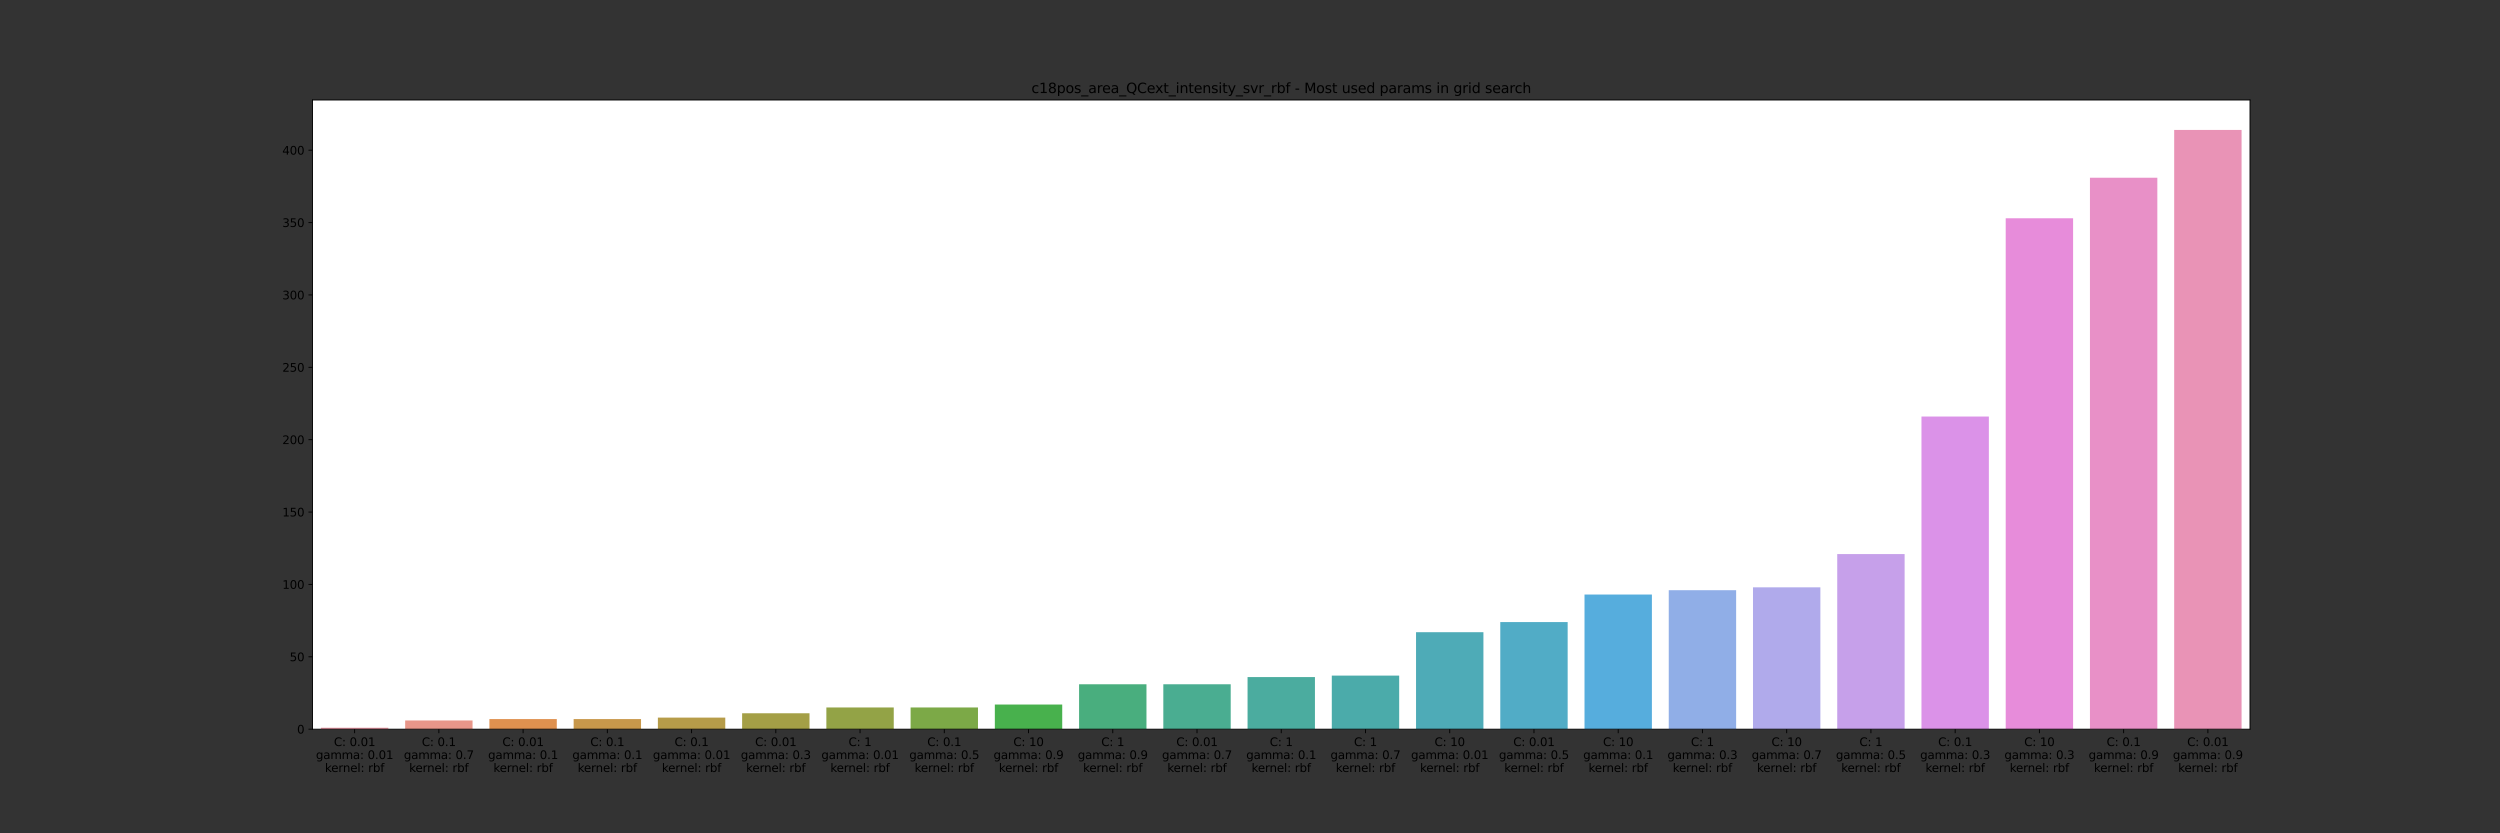<?xml version="1.0" encoding="utf-8" standalone="no"?>
<!DOCTYPE svg PUBLIC "-//W3C//DTD SVG 1.1//EN"
  "http://www.w3.org/Graphics/SVG/1.1/DTD/svg11.dtd">
<svg xmlns:xlink="http://www.w3.org/1999/xlink" width="2160pt" height="720pt" viewBox="0 0 2160 720" xmlns="http://www.w3.org/2000/svg" version="1.1">
 <rect x="0" y="0" width="2160" height="720" fill="#333333" stroke="none"/>
 <defs>
  <style type="text/css">*{stroke-linejoin: round; stroke-linecap: butt}</style>
 </defs>
 <g id="figure_1">
  <g id="patch_1">
   <path d="M 0 720 
L 2160 720 
L 2160 0 
L 0 0 
L 0 720 
z
" style="fill: none"/>
  </g>
  <g id="axes_1">
   <g id="patch_2">
    <path d="M 270 630 
L 1944 630 
L 1944 86.4 
L 270 86.4 
z
" style="fill: #ffffff"/>
   </g>
   <g id="patch_3">
    <path d="M 277.278 630 
L 335.504 630 
L 335.504 628.749 
L 277.278 628.749 
z
" clip-path="url(#p5333b25f00)" style="fill: #ea96a3"/>
   </g>
   <g id="patch_4">
    <path d="M 350.061 630 
L 408.287 630 
L 408.287 622.497 
L 350.061 622.497 
z
" clip-path="url(#p5333b25f00)" style="fill: #e89689"/>
   </g>
   <g id="patch_5">
    <path d="M 422.843 630 
L 481.07 630 
L 481.07 621.246 
L 422.843 621.246 
z
" clip-path="url(#p5333b25f00)" style="fill: #df914f"/>
   </g>
   <g id="patch_6">
    <path d="M 495.626 630 
L 553.852 630 
L 553.852 621.246 
L 495.626 621.246 
z
" clip-path="url(#p5333b25f00)" style="fill: #c8984b"/>
   </g>
   <g id="patch_7">
    <path d="M 568.409 630 
L 626.635 630 
L 626.635 619.996 
L 568.409 619.996 
z
" clip-path="url(#p5333b25f00)" style="fill: #b69c49"/>
   </g>
   <g id="patch_8">
    <path d="M 641.191 630 
L 699.417 630 
L 699.417 616.244 
L 641.191 616.244 
z
" clip-path="url(#p5333b25f00)" style="fill: #a49f46"/>
   </g>
   <g id="patch_9">
    <path d="M 713.974 630 
L 772.2 630 
L 772.2 611.242 
L 713.974 611.242 
z
" clip-path="url(#p5333b25f00)" style="fill: #93a346"/>
   </g>
   <g id="patch_10">
    <path d="M 786.757 630 
L 844.983 630 
L 844.983 611.242 
L 786.757 611.242 
z
" clip-path="url(#p5333b25f00)" style="fill: #7ca947"/>
   </g>
   <g id="patch_11">
    <path d="M 859.539 630 
L 917.765 630 
L 917.765 608.741 
L 859.539 608.741 
z
" clip-path="url(#p5333b25f00)" style="fill: #48b14d"/>
   </g>
   <g id="patch_12">
    <path d="M 932.322 630 
L 990.548 630 
L 990.548 591.234 
L 932.322 591.234 
z
" clip-path="url(#p5333b25f00)" style="fill: #49ae7e"/>
   </g>
   <g id="patch_13">
    <path d="M 1005.104 630 
L 1063.33 630 
L 1063.33 591.234 
L 1005.104 591.234 
z
" clip-path="url(#p5333b25f00)" style="fill: #4aad91"/>
   </g>
   <g id="patch_14">
    <path d="M 1077.887 630 
L 1136.113 630 
L 1136.113 584.981 
L 1077.887 584.981 
z
" clip-path="url(#p5333b25f00)" style="fill: #4bac9f"/>
   </g>
   <g id="patch_15">
    <path d="M 1150.67 630 
L 1208.896 630 
L 1208.896 583.731 
L 1150.67 583.731 
z
" clip-path="url(#p5333b25f00)" style="fill: #4babaa"/>
   </g>
   <g id="patch_16">
    <path d="M 1223.452 630 
L 1281.678 630 
L 1281.678 546.215 
L 1223.452 546.215 
z
" clip-path="url(#p5333b25f00)" style="fill: #4eabb7"/>
   </g>
   <g id="patch_17">
    <path d="M 1296.235 630 
L 1354.461 630 
L 1354.461 537.462 
L 1296.235 537.462 
z
" clip-path="url(#p5333b25f00)" style="fill: #51acc6"/>
   </g>
   <g id="patch_18">
    <path d="M 1369.017 630 
L 1427.243 630 
L 1427.243 513.702 
L 1369.017 513.702 
z
" clip-path="url(#p5333b25f00)" style="fill: #56addd"/>
   </g>
   <g id="patch_19">
    <path d="M 1441.8 630 
L 1500.026 630 
L 1500.026 509.95 
L 1441.8 509.95 
z
" clip-path="url(#p5333b25f00)" style="fill: #90aee7"/>
   </g>
   <g id="patch_20">
    <path d="M 1514.583 630 
L 1572.809 630 
L 1572.809 507.449 
L 1514.583 507.449 
z
" clip-path="url(#p5333b25f00)" style="fill: #b0aaeb"/>
   </g>
   <g id="patch_21">
    <path d="M 1587.365 630 
L 1645.591 630 
L 1645.591 478.687 
L 1587.365 478.687 
z
" clip-path="url(#p5333b25f00)" style="fill: #c6a0ea"/>
   </g>
   <g id="patch_22">
    <path d="M 1660.148 630 
L 1718.374 630 
L 1718.374 359.888 
L 1660.148 359.888 
z
" clip-path="url(#p5333b25f00)" style="fill: #db92e8"/>
   </g>
   <g id="patch_23">
    <path d="M 1732.93 630 
L 1791.157 630 
L 1791.157 188.567 
L 1732.93 188.567 
z
" clip-path="url(#p5333b25f00)" style="fill: #e78cda"/>
   </g>
   <g id="patch_24">
    <path d="M 1805.713 630 
L 1863.939 630 
L 1863.939 153.553 
L 1805.713 153.553 
z
" clip-path="url(#p5333b25f00)" style="fill: #e890c7"/>
   </g>
   <g id="patch_25">
    <path d="M 1878.496 630 
L 1936.722 630 
L 1936.722 112.286 
L 1878.496 112.286 
z
" clip-path="url(#p5333b25f00)" style="fill: #e993b6"/>
   </g>
   <g id="matplotlib.axis_1">
    <g id="xtick_1">
     <g id="line2d_1">
      <defs>
       <path id="m1563ed1775" d="M 0 0 
L 0 3.5 
" style="stroke: #000000; stroke-width: 0.8"/>
      </defs>
      <g>
       <use xlink:href="#m1563ed1775" x="306.391" y="630" style="stroke: #000000; stroke-width: 0.8"/>
      </g>
     </g>
     <g id="text_1">
      <!-- C: 0.01 -->
      <g transform="translate(288.494 644.598)scale(0.1 -0.1)">
       <defs>
        <path id="DejaVuSans-43" d="M 4122 4306 
L 4122 3641 
Q 3803 3938 3442 4084 
Q 3081 4231 2675 4231 
Q 1875 4231 1450 3742 
Q 1025 3253 1025 2328 
Q 1025 1406 1450 917 
Q 1875 428 2675 428 
Q 3081 428 3442 575 
Q 3803 722 4122 1019 
L 4122 359 
Q 3791 134 3420 21 
Q 3050 -91 2638 -91 
Q 1578 -91 968 557 
Q 359 1206 359 2328 
Q 359 3453 968 4101 
Q 1578 4750 2638 4750 
Q 3056 4750 3426 4639 
Q 3797 4528 4122 4306 
z
" transform="scale(0.016)"/>
        <path id="DejaVuSans-3a" d="M 750 794 
L 1409 794 
L 1409 0 
L 750 0 
L 750 794 
z
M 750 3309 
L 1409 3309 
L 1409 2516 
L 750 2516 
L 750 3309 
z
" transform="scale(0.016)"/>
        <path id="DejaVuSans-20" transform="scale(0.016)"/>
        <path id="DejaVuSans-30" d="M 2034 4250 
Q 1547 4250 1301 3770 
Q 1056 3291 1056 2328 
Q 1056 1369 1301 889 
Q 1547 409 2034 409 
Q 2525 409 2770 889 
Q 3016 1369 3016 2328 
Q 3016 3291 2770 3770 
Q 2525 4250 2034 4250 
z
M 2034 4750 
Q 2819 4750 3233 4129 
Q 3647 3509 3647 2328 
Q 3647 1150 3233 529 
Q 2819 -91 2034 -91 
Q 1250 -91 836 529 
Q 422 1150 422 2328 
Q 422 3509 836 4129 
Q 1250 4750 2034 4750 
z
" transform="scale(0.016)"/>
        <path id="DejaVuSans-2e" d="M 684 794 
L 1344 794 
L 1344 0 
L 684 0 
L 684 794 
z
" transform="scale(0.016)"/>
        <path id="DejaVuSans-31" d="M 794 531 
L 1825 531 
L 1825 4091 
L 703 3866 
L 703 4441 
L 1819 4666 
L 2450 4666 
L 2450 531 
L 3481 531 
L 3481 0 
L 794 0 
L 794 531 
z
" transform="scale(0.016)"/>
       </defs>
       <use xlink:href="#DejaVuSans-43"/>
       <use xlink:href="#DejaVuSans-3a" x="69.824"/>
       <use xlink:href="#DejaVuSans-20" x="103.516"/>
       <use xlink:href="#DejaVuSans-30" x="135.303"/>
       <use xlink:href="#DejaVuSans-2e" x="198.926"/>
       <use xlink:href="#DejaVuSans-30" x="230.713"/>
       <use xlink:href="#DejaVuSans-31" x="294.336"/>
      </g>
      <!-- gamma: 0.01 -->
      <g transform="translate(272.942 655.796)scale(0.1 -0.1)">
       <defs>
        <path id="DejaVuSans-67" d="M 2906 1791 
Q 2906 2416 2648 2759 
Q 2391 3103 1925 3103 
Q 1463 3103 1205 2759 
Q 947 2416 947 1791 
Q 947 1169 1205 825 
Q 1463 481 1925 481 
Q 2391 481 2648 825 
Q 2906 1169 2906 1791 
z
M 3481 434 
Q 3481 -459 3084 -895 
Q 2688 -1331 1869 -1331 
Q 1566 -1331 1297 -1286 
Q 1028 -1241 775 -1147 
L 775 -588 
Q 1028 -725 1275 -790 
Q 1522 -856 1778 -856 
Q 2344 -856 2625 -561 
Q 2906 -266 2906 331 
L 2906 616 
Q 2728 306 2450 153 
Q 2172 0 1784 0 
Q 1141 0 747 490 
Q 353 981 353 1791 
Q 353 2603 747 3093 
Q 1141 3584 1784 3584 
Q 2172 3584 2450 3431 
Q 2728 3278 2906 2969 
L 2906 3500 
L 3481 3500 
L 3481 434 
z
" transform="scale(0.016)"/>
        <path id="DejaVuSans-61" d="M 2194 1759 
Q 1497 1759 1228 1600 
Q 959 1441 959 1056 
Q 959 750 1161 570 
Q 1363 391 1709 391 
Q 2188 391 2477 730 
Q 2766 1069 2766 1631 
L 2766 1759 
L 2194 1759 
z
M 3341 1997 
L 3341 0 
L 2766 0 
L 2766 531 
Q 2569 213 2275 61 
Q 1981 -91 1556 -91 
Q 1019 -91 701 211 
Q 384 513 384 1019 
Q 384 1609 779 1909 
Q 1175 2209 1959 2209 
L 2766 2209 
L 2766 2266 
Q 2766 2663 2505 2880 
Q 2244 3097 1772 3097 
Q 1472 3097 1187 3025 
Q 903 2953 641 2809 
L 641 3341 
Q 956 3463 1253 3523 
Q 1550 3584 1831 3584 
Q 2591 3584 2966 3190 
Q 3341 2797 3341 1997 
z
" transform="scale(0.016)"/>
        <path id="DejaVuSans-6d" d="M 3328 2828 
Q 3544 3216 3844 3400 
Q 4144 3584 4550 3584 
Q 5097 3584 5394 3201 
Q 5691 2819 5691 2113 
L 5691 0 
L 5113 0 
L 5113 2094 
Q 5113 2597 4934 2840 
Q 4756 3084 4391 3084 
Q 3944 3084 3684 2787 
Q 3425 2491 3425 1978 
L 3425 0 
L 2847 0 
L 2847 2094 
Q 2847 2600 2669 2842 
Q 2491 3084 2119 3084 
Q 1678 3084 1418 2786 
Q 1159 2488 1159 1978 
L 1159 0 
L 581 0 
L 581 3500 
L 1159 3500 
L 1159 2956 
Q 1356 3278 1631 3431 
Q 1906 3584 2284 3584 
Q 2666 3584 2933 3390 
Q 3200 3197 3328 2828 
z
" transform="scale(0.016)"/>
       </defs>
       <use xlink:href="#DejaVuSans-67"/>
       <use xlink:href="#DejaVuSans-61" x="63.477"/>
       <use xlink:href="#DejaVuSans-6d" x="124.756"/>
       <use xlink:href="#DejaVuSans-6d" x="222.168"/>
       <use xlink:href="#DejaVuSans-61" x="319.58"/>
       <use xlink:href="#DejaVuSans-3a" x="380.859"/>
       <use xlink:href="#DejaVuSans-20" x="414.551"/>
       <use xlink:href="#DejaVuSans-30" x="446.338"/>
       <use xlink:href="#DejaVuSans-2e" x="509.961"/>
       <use xlink:href="#DejaVuSans-30" x="541.748"/>
       <use xlink:href="#DejaVuSans-31" x="605.371"/>
      </g>
      <!-- kernel: rbf -->
      <g transform="translate(280.735 666.994)scale(0.1 -0.1)">
       <defs>
        <path id="DejaVuSans-6b" d="M 581 4863 
L 1159 4863 
L 1159 1991 
L 2875 3500 
L 3609 3500 
L 1753 1863 
L 3688 0 
L 2938 0 
L 1159 1709 
L 1159 0 
L 581 0 
L 581 4863 
z
" transform="scale(0.016)"/>
        <path id="DejaVuSans-65" d="M 3597 1894 
L 3597 1613 
L 953 1613 
Q 991 1019 1311 708 
Q 1631 397 2203 397 
Q 2534 397 2845 478 
Q 3156 559 3463 722 
L 3463 178 
Q 3153 47 2828 -22 
Q 2503 -91 2169 -91 
Q 1331 -91 842 396 
Q 353 884 353 1716 
Q 353 2575 817 3079 
Q 1281 3584 2069 3584 
Q 2775 3584 3186 3129 
Q 3597 2675 3597 1894 
z
M 3022 2063 
Q 3016 2534 2758 2815 
Q 2500 3097 2075 3097 
Q 1594 3097 1305 2825 
Q 1016 2553 972 2059 
L 3022 2063 
z
" transform="scale(0.016)"/>
        <path id="DejaVuSans-72" d="M 2631 2963 
Q 2534 3019 2420 3045 
Q 2306 3072 2169 3072 
Q 1681 3072 1420 2755 
Q 1159 2438 1159 1844 
L 1159 0 
L 581 0 
L 581 3500 
L 1159 3500 
L 1159 2956 
Q 1341 3275 1631 3429 
Q 1922 3584 2338 3584 
Q 2397 3584 2469 3576 
Q 2541 3569 2628 3553 
L 2631 2963 
z
" transform="scale(0.016)"/>
        <path id="DejaVuSans-6e" d="M 3513 2113 
L 3513 0 
L 2938 0 
L 2938 2094 
Q 2938 2591 2744 2837 
Q 2550 3084 2163 3084 
Q 1697 3084 1428 2787 
Q 1159 2491 1159 1978 
L 1159 0 
L 581 0 
L 581 3500 
L 1159 3500 
L 1159 2956 
Q 1366 3272 1645 3428 
Q 1925 3584 2291 3584 
Q 2894 3584 3203 3211 
Q 3513 2838 3513 2113 
z
" transform="scale(0.016)"/>
        <path id="DejaVuSans-6c" d="M 603 4863 
L 1178 4863 
L 1178 0 
L 603 0 
L 603 4863 
z
" transform="scale(0.016)"/>
        <path id="DejaVuSans-62" d="M 3116 1747 
Q 3116 2381 2855 2742 
Q 2594 3103 2138 3103 
Q 1681 3103 1420 2742 
Q 1159 2381 1159 1747 
Q 1159 1113 1420 752 
Q 1681 391 2138 391 
Q 2594 391 2855 752 
Q 3116 1113 3116 1747 
z
M 1159 2969 
Q 1341 3281 1617 3432 
Q 1894 3584 2278 3584 
Q 2916 3584 3314 3078 
Q 3713 2572 3713 1747 
Q 3713 922 3314 415 
Q 2916 -91 2278 -91 
Q 1894 -91 1617 61 
Q 1341 213 1159 525 
L 1159 0 
L 581 0 
L 581 4863 
L 1159 4863 
L 1159 2969 
z
" transform="scale(0.016)"/>
        <path id="DejaVuSans-66" d="M 2375 4863 
L 2375 4384 
L 1825 4384 
Q 1516 4384 1395 4259 
Q 1275 4134 1275 3809 
L 1275 3500 
L 2222 3500 
L 2222 3053 
L 1275 3053 
L 1275 0 
L 697 0 
L 697 3053 
L 147 3053 
L 147 3500 
L 697 3500 
L 697 3744 
Q 697 4328 969 4595 
Q 1241 4863 1831 4863 
L 2375 4863 
z
" transform="scale(0.016)"/>
       </defs>
       <use xlink:href="#DejaVuSans-6b"/>
       <use xlink:href="#DejaVuSans-65" x="54.285"/>
       <use xlink:href="#DejaVuSans-72" x="115.809"/>
       <use xlink:href="#DejaVuSans-6e" x="155.172"/>
       <use xlink:href="#DejaVuSans-65" x="218.551"/>
       <use xlink:href="#DejaVuSans-6c" x="280.074"/>
       <use xlink:href="#DejaVuSans-3a" x="307.857"/>
       <use xlink:href="#DejaVuSans-20" x="341.549"/>
       <use xlink:href="#DejaVuSans-72" x="373.336"/>
       <use xlink:href="#DejaVuSans-62" x="414.449"/>
       <use xlink:href="#DejaVuSans-66" x="477.926"/>
      </g>
     </g>
    </g>
    <g id="xtick_2">
     <g id="line2d_2">
      <g>
       <use xlink:href="#m1563ed1775" x="379.174" y="630" style="stroke: #000000; stroke-width: 0.8"/>
      </g>
     </g>
     <g id="text_2">
      <!-- C: 0.1 -->
      <g transform="translate(364.458 644.598)scale(0.1 -0.1)">
       <use xlink:href="#DejaVuSans-43"/>
       <use xlink:href="#DejaVuSans-3a" x="69.824"/>
       <use xlink:href="#DejaVuSans-20" x="103.516"/>
       <use xlink:href="#DejaVuSans-30" x="135.303"/>
       <use xlink:href="#DejaVuSans-2e" x="198.926"/>
       <use xlink:href="#DejaVuSans-31" x="230.713"/>
      </g>
      <!-- gamma: 0.7 -->
      <g transform="translate(348.906 655.796)scale(0.1 -0.1)">
       <defs>
        <path id="DejaVuSans-37" d="M 525 4666 
L 3525 4666 
L 3525 4397 
L 1831 0 
L 1172 0 
L 2766 4134 
L 525 4134 
L 525 4666 
z
" transform="scale(0.016)"/>
       </defs>
       <use xlink:href="#DejaVuSans-67"/>
       <use xlink:href="#DejaVuSans-61" x="63.477"/>
       <use xlink:href="#DejaVuSans-6d" x="124.756"/>
       <use xlink:href="#DejaVuSans-6d" x="222.168"/>
       <use xlink:href="#DejaVuSans-61" x="319.58"/>
       <use xlink:href="#DejaVuSans-3a" x="380.859"/>
       <use xlink:href="#DejaVuSans-20" x="414.551"/>
       <use xlink:href="#DejaVuSans-30" x="446.338"/>
       <use xlink:href="#DejaVuSans-2e" x="509.961"/>
       <use xlink:href="#DejaVuSans-37" x="541.748"/>
      </g>
      <!-- kernel: rbf -->
      <g transform="translate(353.518 666.994)scale(0.1 -0.1)">
       <use xlink:href="#DejaVuSans-6b"/>
       <use xlink:href="#DejaVuSans-65" x="54.285"/>
       <use xlink:href="#DejaVuSans-72" x="115.809"/>
       <use xlink:href="#DejaVuSans-6e" x="155.172"/>
       <use xlink:href="#DejaVuSans-65" x="218.551"/>
       <use xlink:href="#DejaVuSans-6c" x="280.074"/>
       <use xlink:href="#DejaVuSans-3a" x="307.857"/>
       <use xlink:href="#DejaVuSans-20" x="341.549"/>
       <use xlink:href="#DejaVuSans-72" x="373.336"/>
       <use xlink:href="#DejaVuSans-62" x="414.449"/>
       <use xlink:href="#DejaVuSans-66" x="477.926"/>
      </g>
     </g>
    </g>
    <g id="xtick_3">
     <g id="line2d_3">
      <g>
       <use xlink:href="#m1563ed1775" x="451.957" y="630" style="stroke: #000000; stroke-width: 0.8"/>
      </g>
     </g>
     <g id="text_3">
      <!-- C: 0.01 -->
      <g transform="translate(434.059 644.598)scale(0.1 -0.1)">
       <use xlink:href="#DejaVuSans-43"/>
       <use xlink:href="#DejaVuSans-3a" x="69.824"/>
       <use xlink:href="#DejaVuSans-20" x="103.516"/>
       <use xlink:href="#DejaVuSans-30" x="135.303"/>
       <use xlink:href="#DejaVuSans-2e" x="198.926"/>
       <use xlink:href="#DejaVuSans-30" x="230.713"/>
       <use xlink:href="#DejaVuSans-31" x="294.336"/>
      </g>
      <!-- gamma: 0.1 -->
      <g transform="translate(421.689 655.796)scale(0.1 -0.1)">
       <use xlink:href="#DejaVuSans-67"/>
       <use xlink:href="#DejaVuSans-61" x="63.477"/>
       <use xlink:href="#DejaVuSans-6d" x="124.756"/>
       <use xlink:href="#DejaVuSans-6d" x="222.168"/>
       <use xlink:href="#DejaVuSans-61" x="319.58"/>
       <use xlink:href="#DejaVuSans-3a" x="380.859"/>
       <use xlink:href="#DejaVuSans-20" x="414.551"/>
       <use xlink:href="#DejaVuSans-30" x="446.338"/>
       <use xlink:href="#DejaVuSans-2e" x="509.961"/>
       <use xlink:href="#DejaVuSans-31" x="541.748"/>
      </g>
      <!-- kernel: rbf -->
      <g transform="translate(426.3 666.994)scale(0.1 -0.1)">
       <use xlink:href="#DejaVuSans-6b"/>
       <use xlink:href="#DejaVuSans-65" x="54.285"/>
       <use xlink:href="#DejaVuSans-72" x="115.809"/>
       <use xlink:href="#DejaVuSans-6e" x="155.172"/>
       <use xlink:href="#DejaVuSans-65" x="218.551"/>
       <use xlink:href="#DejaVuSans-6c" x="280.074"/>
       <use xlink:href="#DejaVuSans-3a" x="307.857"/>
       <use xlink:href="#DejaVuSans-20" x="341.549"/>
       <use xlink:href="#DejaVuSans-72" x="373.336"/>
       <use xlink:href="#DejaVuSans-62" x="414.449"/>
       <use xlink:href="#DejaVuSans-66" x="477.926"/>
      </g>
     </g>
    </g>
    <g id="xtick_4">
     <g id="line2d_4">
      <g>
       <use xlink:href="#m1563ed1775" x="524.739" y="630" style="stroke: #000000; stroke-width: 0.8"/>
      </g>
     </g>
     <g id="text_4">
      <!-- C: 0.1 -->
      <g transform="translate(510.023 644.598)scale(0.1 -0.1)">
       <use xlink:href="#DejaVuSans-43"/>
       <use xlink:href="#DejaVuSans-3a" x="69.824"/>
       <use xlink:href="#DejaVuSans-20" x="103.516"/>
       <use xlink:href="#DejaVuSans-30" x="135.303"/>
       <use xlink:href="#DejaVuSans-2e" x="198.926"/>
       <use xlink:href="#DejaVuSans-31" x="230.713"/>
      </g>
      <!-- gamma: 0.1 -->
      <g transform="translate(494.471 655.796)scale(0.1 -0.1)">
       <use xlink:href="#DejaVuSans-67"/>
       <use xlink:href="#DejaVuSans-61" x="63.477"/>
       <use xlink:href="#DejaVuSans-6d" x="124.756"/>
       <use xlink:href="#DejaVuSans-6d" x="222.168"/>
       <use xlink:href="#DejaVuSans-61" x="319.58"/>
       <use xlink:href="#DejaVuSans-3a" x="380.859"/>
       <use xlink:href="#DejaVuSans-20" x="414.551"/>
       <use xlink:href="#DejaVuSans-30" x="446.338"/>
       <use xlink:href="#DejaVuSans-2e" x="509.961"/>
       <use xlink:href="#DejaVuSans-31" x="541.748"/>
      </g>
      <!-- kernel: rbf -->
      <g transform="translate(499.083 666.994)scale(0.1 -0.1)">
       <use xlink:href="#DejaVuSans-6b"/>
       <use xlink:href="#DejaVuSans-65" x="54.285"/>
       <use xlink:href="#DejaVuSans-72" x="115.809"/>
       <use xlink:href="#DejaVuSans-6e" x="155.172"/>
       <use xlink:href="#DejaVuSans-65" x="218.551"/>
       <use xlink:href="#DejaVuSans-6c" x="280.074"/>
       <use xlink:href="#DejaVuSans-3a" x="307.857"/>
       <use xlink:href="#DejaVuSans-20" x="341.549"/>
       <use xlink:href="#DejaVuSans-72" x="373.336"/>
       <use xlink:href="#DejaVuSans-62" x="414.449"/>
       <use xlink:href="#DejaVuSans-66" x="477.926"/>
      </g>
     </g>
    </g>
    <g id="xtick_5">
     <g id="line2d_5">
      <g>
       <use xlink:href="#m1563ed1775" x="597.522" y="630" style="stroke: #000000; stroke-width: 0.8"/>
      </g>
     </g>
     <g id="text_5">
      <!-- C: 0.1 -->
      <g transform="translate(582.805 644.598)scale(0.1 -0.1)">
       <use xlink:href="#DejaVuSans-43"/>
       <use xlink:href="#DejaVuSans-3a" x="69.824"/>
       <use xlink:href="#DejaVuSans-20" x="103.516"/>
       <use xlink:href="#DejaVuSans-30" x="135.303"/>
       <use xlink:href="#DejaVuSans-2e" x="198.926"/>
       <use xlink:href="#DejaVuSans-31" x="230.713"/>
      </g>
      <!-- gamma: 0.01 -->
      <g transform="translate(564.073 655.796)scale(0.1 -0.1)">
       <use xlink:href="#DejaVuSans-67"/>
       <use xlink:href="#DejaVuSans-61" x="63.477"/>
       <use xlink:href="#DejaVuSans-6d" x="124.756"/>
       <use xlink:href="#DejaVuSans-6d" x="222.168"/>
       <use xlink:href="#DejaVuSans-61" x="319.58"/>
       <use xlink:href="#DejaVuSans-3a" x="380.859"/>
       <use xlink:href="#DejaVuSans-20" x="414.551"/>
       <use xlink:href="#DejaVuSans-30" x="446.338"/>
       <use xlink:href="#DejaVuSans-2e" x="509.961"/>
       <use xlink:href="#DejaVuSans-30" x="541.748"/>
       <use xlink:href="#DejaVuSans-31" x="605.371"/>
      </g>
      <!-- kernel: rbf -->
      <g transform="translate(571.865 666.994)scale(0.1 -0.1)">
       <use xlink:href="#DejaVuSans-6b"/>
       <use xlink:href="#DejaVuSans-65" x="54.285"/>
       <use xlink:href="#DejaVuSans-72" x="115.809"/>
       <use xlink:href="#DejaVuSans-6e" x="155.172"/>
       <use xlink:href="#DejaVuSans-65" x="218.551"/>
       <use xlink:href="#DejaVuSans-6c" x="280.074"/>
       <use xlink:href="#DejaVuSans-3a" x="307.857"/>
       <use xlink:href="#DejaVuSans-20" x="341.549"/>
       <use xlink:href="#DejaVuSans-72" x="373.336"/>
       <use xlink:href="#DejaVuSans-62" x="414.449"/>
       <use xlink:href="#DejaVuSans-66" x="477.926"/>
      </g>
     </g>
    </g>
    <g id="xtick_6">
     <g id="line2d_6">
      <g>
       <use xlink:href="#m1563ed1775" x="670.304" y="630" style="stroke: #000000; stroke-width: 0.8"/>
      </g>
     </g>
     <g id="text_6">
      <!-- C: 0.01 -->
      <g transform="translate(652.407 644.598)scale(0.1 -0.1)">
       <use xlink:href="#DejaVuSans-43"/>
       <use xlink:href="#DejaVuSans-3a" x="69.824"/>
       <use xlink:href="#DejaVuSans-20" x="103.516"/>
       <use xlink:href="#DejaVuSans-30" x="135.303"/>
       <use xlink:href="#DejaVuSans-2e" x="198.926"/>
       <use xlink:href="#DejaVuSans-30" x="230.713"/>
       <use xlink:href="#DejaVuSans-31" x="294.336"/>
      </g>
      <!-- gamma: 0.3 -->
      <g transform="translate(640.036 655.796)scale(0.1 -0.1)">
       <defs>
        <path id="DejaVuSans-33" d="M 2597 2516 
Q 3050 2419 3304 2112 
Q 3559 1806 3559 1356 
Q 3559 666 3084 287 
Q 2609 -91 1734 -91 
Q 1441 -91 1130 -33 
Q 819 25 488 141 
L 488 750 
Q 750 597 1062 519 
Q 1375 441 1716 441 
Q 2309 441 2620 675 
Q 2931 909 2931 1356 
Q 2931 1769 2642 2001 
Q 2353 2234 1838 2234 
L 1294 2234 
L 1294 2753 
L 1863 2753 
Q 2328 2753 2575 2939 
Q 2822 3125 2822 3475 
Q 2822 3834 2567 4026 
Q 2313 4219 1838 4219 
Q 1578 4219 1281 4162 
Q 984 4106 628 3988 
L 628 4550 
Q 988 4650 1302 4700 
Q 1616 4750 1894 4750 
Q 2613 4750 3031 4423 
Q 3450 4097 3450 3541 
Q 3450 3153 3228 2886 
Q 3006 2619 2597 2516 
z
" transform="scale(0.016)"/>
       </defs>
       <use xlink:href="#DejaVuSans-67"/>
       <use xlink:href="#DejaVuSans-61" x="63.477"/>
       <use xlink:href="#DejaVuSans-6d" x="124.756"/>
       <use xlink:href="#DejaVuSans-6d" x="222.168"/>
       <use xlink:href="#DejaVuSans-61" x="319.58"/>
       <use xlink:href="#DejaVuSans-3a" x="380.859"/>
       <use xlink:href="#DejaVuSans-20" x="414.551"/>
       <use xlink:href="#DejaVuSans-30" x="446.338"/>
       <use xlink:href="#DejaVuSans-2e" x="509.961"/>
       <use xlink:href="#DejaVuSans-33" x="541.748"/>
      </g>
      <!-- kernel: rbf -->
      <g transform="translate(644.648 666.994)scale(0.1 -0.1)">
       <use xlink:href="#DejaVuSans-6b"/>
       <use xlink:href="#DejaVuSans-65" x="54.285"/>
       <use xlink:href="#DejaVuSans-72" x="115.809"/>
       <use xlink:href="#DejaVuSans-6e" x="155.172"/>
       <use xlink:href="#DejaVuSans-65" x="218.551"/>
       <use xlink:href="#DejaVuSans-6c" x="280.074"/>
       <use xlink:href="#DejaVuSans-3a" x="307.857"/>
       <use xlink:href="#DejaVuSans-20" x="341.549"/>
       <use xlink:href="#DejaVuSans-72" x="373.336"/>
       <use xlink:href="#DejaVuSans-62" x="414.449"/>
       <use xlink:href="#DejaVuSans-66" x="477.926"/>
      </g>
     </g>
    </g>
    <g id="xtick_7">
     <g id="line2d_7">
      <g>
       <use xlink:href="#m1563ed1775" x="743.087" y="630" style="stroke: #000000; stroke-width: 0.8"/>
      </g>
     </g>
     <g id="text_7">
      <!-- C: 1 -->
      <g transform="translate(733.141 644.598)scale(0.1 -0.1)">
       <use xlink:href="#DejaVuSans-43"/>
       <use xlink:href="#DejaVuSans-3a" x="69.824"/>
       <use xlink:href="#DejaVuSans-20" x="103.516"/>
       <use xlink:href="#DejaVuSans-31" x="135.303"/>
      </g>
      <!-- gamma: 0.01 -->
      <g transform="translate(709.638 655.796)scale(0.1 -0.1)">
       <use xlink:href="#DejaVuSans-67"/>
       <use xlink:href="#DejaVuSans-61" x="63.477"/>
       <use xlink:href="#DejaVuSans-6d" x="124.756"/>
       <use xlink:href="#DejaVuSans-6d" x="222.168"/>
       <use xlink:href="#DejaVuSans-61" x="319.58"/>
       <use xlink:href="#DejaVuSans-3a" x="380.859"/>
       <use xlink:href="#DejaVuSans-20" x="414.551"/>
       <use xlink:href="#DejaVuSans-30" x="446.338"/>
       <use xlink:href="#DejaVuSans-2e" x="509.961"/>
       <use xlink:href="#DejaVuSans-30" x="541.748"/>
       <use xlink:href="#DejaVuSans-31" x="605.371"/>
      </g>
      <!-- kernel: rbf -->
      <g transform="translate(717.431 666.994)scale(0.1 -0.1)">
       <use xlink:href="#DejaVuSans-6b"/>
       <use xlink:href="#DejaVuSans-65" x="54.285"/>
       <use xlink:href="#DejaVuSans-72" x="115.809"/>
       <use xlink:href="#DejaVuSans-6e" x="155.172"/>
       <use xlink:href="#DejaVuSans-65" x="218.551"/>
       <use xlink:href="#DejaVuSans-6c" x="280.074"/>
       <use xlink:href="#DejaVuSans-3a" x="307.857"/>
       <use xlink:href="#DejaVuSans-20" x="341.549"/>
       <use xlink:href="#DejaVuSans-72" x="373.336"/>
       <use xlink:href="#DejaVuSans-62" x="414.449"/>
       <use xlink:href="#DejaVuSans-66" x="477.926"/>
      </g>
     </g>
    </g>
    <g id="xtick_8">
     <g id="line2d_8">
      <g>
       <use xlink:href="#m1563ed1775" x="815.87" y="630" style="stroke: #000000; stroke-width: 0.8"/>
      </g>
     </g>
     <g id="text_8">
      <!-- C: 0.1 -->
      <g transform="translate(801.153 644.598)scale(0.1 -0.1)">
       <use xlink:href="#DejaVuSans-43"/>
       <use xlink:href="#DejaVuSans-3a" x="69.824"/>
       <use xlink:href="#DejaVuSans-20" x="103.516"/>
       <use xlink:href="#DejaVuSans-30" x="135.303"/>
       <use xlink:href="#DejaVuSans-2e" x="198.926"/>
       <use xlink:href="#DejaVuSans-31" x="230.713"/>
      </g>
      <!-- gamma: 0.5 -->
      <g transform="translate(785.602 655.796)scale(0.1 -0.1)">
       <defs>
        <path id="DejaVuSans-35" d="M 691 4666 
L 3169 4666 
L 3169 4134 
L 1269 4134 
L 1269 2991 
Q 1406 3038 1543 3061 
Q 1681 3084 1819 3084 
Q 2600 3084 3056 2656 
Q 3513 2228 3513 1497 
Q 3513 744 3044 326 
Q 2575 -91 1722 -91 
Q 1428 -91 1123 -41 
Q 819 9 494 109 
L 494 744 
Q 775 591 1075 516 
Q 1375 441 1709 441 
Q 2250 441 2565 725 
Q 2881 1009 2881 1497 
Q 2881 1984 2565 2268 
Q 2250 2553 1709 2553 
Q 1456 2553 1204 2497 
Q 953 2441 691 2322 
L 691 4666 
z
" transform="scale(0.016)"/>
       </defs>
       <use xlink:href="#DejaVuSans-67"/>
       <use xlink:href="#DejaVuSans-61" x="63.477"/>
       <use xlink:href="#DejaVuSans-6d" x="124.756"/>
       <use xlink:href="#DejaVuSans-6d" x="222.168"/>
       <use xlink:href="#DejaVuSans-61" x="319.58"/>
       <use xlink:href="#DejaVuSans-3a" x="380.859"/>
       <use xlink:href="#DejaVuSans-20" x="414.551"/>
       <use xlink:href="#DejaVuSans-30" x="446.338"/>
       <use xlink:href="#DejaVuSans-2e" x="509.961"/>
       <use xlink:href="#DejaVuSans-35" x="541.748"/>
      </g>
      <!-- kernel: rbf -->
      <g transform="translate(790.213 666.994)scale(0.1 -0.1)">
       <use xlink:href="#DejaVuSans-6b"/>
       <use xlink:href="#DejaVuSans-65" x="54.285"/>
       <use xlink:href="#DejaVuSans-72" x="115.809"/>
       <use xlink:href="#DejaVuSans-6e" x="155.172"/>
       <use xlink:href="#DejaVuSans-65" x="218.551"/>
       <use xlink:href="#DejaVuSans-6c" x="280.074"/>
       <use xlink:href="#DejaVuSans-3a" x="307.857"/>
       <use xlink:href="#DejaVuSans-20" x="341.549"/>
       <use xlink:href="#DejaVuSans-72" x="373.336"/>
       <use xlink:href="#DejaVuSans-62" x="414.449"/>
       <use xlink:href="#DejaVuSans-66" x="477.926"/>
      </g>
     </g>
    </g>
    <g id="xtick_9">
     <g id="line2d_9">
      <g>
       <use xlink:href="#m1563ed1775" x="888.652" y="630" style="stroke: #000000; stroke-width: 0.8"/>
      </g>
     </g>
     <g id="text_9">
      <!-- C: 10 -->
      <g transform="translate(875.525 644.598)scale(0.1 -0.1)">
       <use xlink:href="#DejaVuSans-43"/>
       <use xlink:href="#DejaVuSans-3a" x="69.824"/>
       <use xlink:href="#DejaVuSans-20" x="103.516"/>
       <use xlink:href="#DejaVuSans-31" x="135.303"/>
       <use xlink:href="#DejaVuSans-30" x="198.926"/>
      </g>
      <!-- gamma: 0.9 -->
      <g transform="translate(858.384 655.796)scale(0.1 -0.1)">
       <defs>
        <path id="DejaVuSans-39" d="M 703 97 
L 703 672 
Q 941 559 1184 500 
Q 1428 441 1663 441 
Q 2288 441 2617 861 
Q 2947 1281 2994 2138 
Q 2813 1869 2534 1725 
Q 2256 1581 1919 1581 
Q 1219 1581 811 2004 
Q 403 2428 403 3163 
Q 403 3881 828 4315 
Q 1253 4750 1959 4750 
Q 2769 4750 3195 4129 
Q 3622 3509 3622 2328 
Q 3622 1225 3098 567 
Q 2575 -91 1691 -91 
Q 1453 -91 1209 -44 
Q 966 3 703 97 
z
M 1959 2075 
Q 2384 2075 2632 2365 
Q 2881 2656 2881 3163 
Q 2881 3666 2632 3958 
Q 2384 4250 1959 4250 
Q 1534 4250 1286 3958 
Q 1038 3666 1038 3163 
Q 1038 2656 1286 2365 
Q 1534 2075 1959 2075 
z
" transform="scale(0.016)"/>
       </defs>
       <use xlink:href="#DejaVuSans-67"/>
       <use xlink:href="#DejaVuSans-61" x="63.477"/>
       <use xlink:href="#DejaVuSans-6d" x="124.756"/>
       <use xlink:href="#DejaVuSans-6d" x="222.168"/>
       <use xlink:href="#DejaVuSans-61" x="319.58"/>
       <use xlink:href="#DejaVuSans-3a" x="380.859"/>
       <use xlink:href="#DejaVuSans-20" x="414.551"/>
       <use xlink:href="#DejaVuSans-30" x="446.338"/>
       <use xlink:href="#DejaVuSans-2e" x="509.961"/>
       <use xlink:href="#DejaVuSans-39" x="541.748"/>
      </g>
      <!-- kernel: rbf -->
      <g transform="translate(862.996 666.994)scale(0.1 -0.1)">
       <use xlink:href="#DejaVuSans-6b"/>
       <use xlink:href="#DejaVuSans-65" x="54.285"/>
       <use xlink:href="#DejaVuSans-72" x="115.809"/>
       <use xlink:href="#DejaVuSans-6e" x="155.172"/>
       <use xlink:href="#DejaVuSans-65" x="218.551"/>
       <use xlink:href="#DejaVuSans-6c" x="280.074"/>
       <use xlink:href="#DejaVuSans-3a" x="307.857"/>
       <use xlink:href="#DejaVuSans-20" x="341.549"/>
       <use xlink:href="#DejaVuSans-72" x="373.336"/>
       <use xlink:href="#DejaVuSans-62" x="414.449"/>
       <use xlink:href="#DejaVuSans-66" x="477.926"/>
      </g>
     </g>
    </g>
    <g id="xtick_10">
     <g id="line2d_10">
      <g>
       <use xlink:href="#m1563ed1775" x="961.435" y="630" style="stroke: #000000; stroke-width: 0.8"/>
      </g>
     </g>
     <g id="text_10">
      <!-- C: 1 -->
      <g transform="translate(951.489 644.598)scale(0.1 -0.1)">
       <use xlink:href="#DejaVuSans-43"/>
       <use xlink:href="#DejaVuSans-3a" x="69.824"/>
       <use xlink:href="#DejaVuSans-20" x="103.516"/>
       <use xlink:href="#DejaVuSans-31" x="135.303"/>
      </g>
      <!-- gamma: 0.9 -->
      <g transform="translate(931.167 655.796)scale(0.1 -0.1)">
       <use xlink:href="#DejaVuSans-67"/>
       <use xlink:href="#DejaVuSans-61" x="63.477"/>
       <use xlink:href="#DejaVuSans-6d" x="124.756"/>
       <use xlink:href="#DejaVuSans-6d" x="222.168"/>
       <use xlink:href="#DejaVuSans-61" x="319.58"/>
       <use xlink:href="#DejaVuSans-3a" x="380.859"/>
       <use xlink:href="#DejaVuSans-20" x="414.551"/>
       <use xlink:href="#DejaVuSans-30" x="446.338"/>
       <use xlink:href="#DejaVuSans-2e" x="509.961"/>
       <use xlink:href="#DejaVuSans-39" x="541.748"/>
      </g>
      <!-- kernel: rbf -->
      <g transform="translate(935.779 666.994)scale(0.1 -0.1)">
       <use xlink:href="#DejaVuSans-6b"/>
       <use xlink:href="#DejaVuSans-65" x="54.285"/>
       <use xlink:href="#DejaVuSans-72" x="115.809"/>
       <use xlink:href="#DejaVuSans-6e" x="155.172"/>
       <use xlink:href="#DejaVuSans-65" x="218.551"/>
       <use xlink:href="#DejaVuSans-6c" x="280.074"/>
       <use xlink:href="#DejaVuSans-3a" x="307.857"/>
       <use xlink:href="#DejaVuSans-20" x="341.549"/>
       <use xlink:href="#DejaVuSans-72" x="373.336"/>
       <use xlink:href="#DejaVuSans-62" x="414.449"/>
       <use xlink:href="#DejaVuSans-66" x="477.926"/>
      </g>
     </g>
    </g>
    <g id="xtick_11">
     <g id="line2d_11">
      <g>
       <use xlink:href="#m1563ed1775" x="1034.217" y="630" style="stroke: #000000; stroke-width: 0.8"/>
      </g>
     </g>
     <g id="text_11">
      <!-- C: 0.01 -->
      <g transform="translate(1016.32 644.598)scale(0.1 -0.1)">
       <use xlink:href="#DejaVuSans-43"/>
       <use xlink:href="#DejaVuSans-3a" x="69.824"/>
       <use xlink:href="#DejaVuSans-20" x="103.516"/>
       <use xlink:href="#DejaVuSans-30" x="135.303"/>
       <use xlink:href="#DejaVuSans-2e" x="198.926"/>
       <use xlink:href="#DejaVuSans-30" x="230.713"/>
       <use xlink:href="#DejaVuSans-31" x="294.336"/>
      </g>
      <!-- gamma: 0.7 -->
      <g transform="translate(1003.949 655.796)scale(0.1 -0.1)">
       <use xlink:href="#DejaVuSans-67"/>
       <use xlink:href="#DejaVuSans-61" x="63.477"/>
       <use xlink:href="#DejaVuSans-6d" x="124.756"/>
       <use xlink:href="#DejaVuSans-6d" x="222.168"/>
       <use xlink:href="#DejaVuSans-61" x="319.58"/>
       <use xlink:href="#DejaVuSans-3a" x="380.859"/>
       <use xlink:href="#DejaVuSans-20" x="414.551"/>
       <use xlink:href="#DejaVuSans-30" x="446.338"/>
       <use xlink:href="#DejaVuSans-2e" x="509.961"/>
       <use xlink:href="#DejaVuSans-37" x="541.748"/>
      </g>
      <!-- kernel: rbf -->
      <g transform="translate(1008.561 666.994)scale(0.1 -0.1)">
       <use xlink:href="#DejaVuSans-6b"/>
       <use xlink:href="#DejaVuSans-65" x="54.285"/>
       <use xlink:href="#DejaVuSans-72" x="115.809"/>
       <use xlink:href="#DejaVuSans-6e" x="155.172"/>
       <use xlink:href="#DejaVuSans-65" x="218.551"/>
       <use xlink:href="#DejaVuSans-6c" x="280.074"/>
       <use xlink:href="#DejaVuSans-3a" x="307.857"/>
       <use xlink:href="#DejaVuSans-20" x="341.549"/>
       <use xlink:href="#DejaVuSans-72" x="373.336"/>
       <use xlink:href="#DejaVuSans-62" x="414.449"/>
       <use xlink:href="#DejaVuSans-66" x="477.926"/>
      </g>
     </g>
    </g>
    <g id="xtick_12">
     <g id="line2d_12">
      <g>
       <use xlink:href="#m1563ed1775" x="1107" y="630" style="stroke: #000000; stroke-width: 0.8"/>
      </g>
     </g>
     <g id="text_12">
      <!-- C: 1 -->
      <g transform="translate(1097.054 644.598)scale(0.1 -0.1)">
       <use xlink:href="#DejaVuSans-43"/>
       <use xlink:href="#DejaVuSans-3a" x="69.824"/>
       <use xlink:href="#DejaVuSans-20" x="103.516"/>
       <use xlink:href="#DejaVuSans-31" x="135.303"/>
      </g>
      <!-- gamma: 0.1 -->
      <g transform="translate(1076.732 655.796)scale(0.1 -0.1)">
       <use xlink:href="#DejaVuSans-67"/>
       <use xlink:href="#DejaVuSans-61" x="63.477"/>
       <use xlink:href="#DejaVuSans-6d" x="124.756"/>
       <use xlink:href="#DejaVuSans-6d" x="222.168"/>
       <use xlink:href="#DejaVuSans-61" x="319.58"/>
       <use xlink:href="#DejaVuSans-3a" x="380.859"/>
       <use xlink:href="#DejaVuSans-20" x="414.551"/>
       <use xlink:href="#DejaVuSans-30" x="446.338"/>
       <use xlink:href="#DejaVuSans-2e" x="509.961"/>
       <use xlink:href="#DejaVuSans-31" x="541.748"/>
      </g>
      <!-- kernel: rbf -->
      <g transform="translate(1081.344 666.994)scale(0.1 -0.1)">
       <use xlink:href="#DejaVuSans-6b"/>
       <use xlink:href="#DejaVuSans-65" x="54.285"/>
       <use xlink:href="#DejaVuSans-72" x="115.809"/>
       <use xlink:href="#DejaVuSans-6e" x="155.172"/>
       <use xlink:href="#DejaVuSans-65" x="218.551"/>
       <use xlink:href="#DejaVuSans-6c" x="280.074"/>
       <use xlink:href="#DejaVuSans-3a" x="307.857"/>
       <use xlink:href="#DejaVuSans-20" x="341.549"/>
       <use xlink:href="#DejaVuSans-72" x="373.336"/>
       <use xlink:href="#DejaVuSans-62" x="414.449"/>
       <use xlink:href="#DejaVuSans-66" x="477.926"/>
      </g>
     </g>
    </g>
    <g id="xtick_13">
     <g id="line2d_13">
      <g>
       <use xlink:href="#m1563ed1775" x="1179.783" y="630" style="stroke: #000000; stroke-width: 0.8"/>
      </g>
     </g>
     <g id="text_13">
      <!-- C: 1 -->
      <g transform="translate(1169.837 644.598)scale(0.1 -0.1)">
       <use xlink:href="#DejaVuSans-43"/>
       <use xlink:href="#DejaVuSans-3a" x="69.824"/>
       <use xlink:href="#DejaVuSans-20" x="103.516"/>
       <use xlink:href="#DejaVuSans-31" x="135.303"/>
      </g>
      <!-- gamma: 0.7 -->
      <g transform="translate(1149.515 655.796)scale(0.1 -0.1)">
       <use xlink:href="#DejaVuSans-67"/>
       <use xlink:href="#DejaVuSans-61" x="63.477"/>
       <use xlink:href="#DejaVuSans-6d" x="124.756"/>
       <use xlink:href="#DejaVuSans-6d" x="222.168"/>
       <use xlink:href="#DejaVuSans-61" x="319.58"/>
       <use xlink:href="#DejaVuSans-3a" x="380.859"/>
       <use xlink:href="#DejaVuSans-20" x="414.551"/>
       <use xlink:href="#DejaVuSans-30" x="446.338"/>
       <use xlink:href="#DejaVuSans-2e" x="509.961"/>
       <use xlink:href="#DejaVuSans-37" x="541.748"/>
      </g>
      <!-- kernel: rbf -->
      <g transform="translate(1154.126 666.994)scale(0.1 -0.1)">
       <use xlink:href="#DejaVuSans-6b"/>
       <use xlink:href="#DejaVuSans-65" x="54.285"/>
       <use xlink:href="#DejaVuSans-72" x="115.809"/>
       <use xlink:href="#DejaVuSans-6e" x="155.172"/>
       <use xlink:href="#DejaVuSans-65" x="218.551"/>
       <use xlink:href="#DejaVuSans-6c" x="280.074"/>
       <use xlink:href="#DejaVuSans-3a" x="307.857"/>
       <use xlink:href="#DejaVuSans-20" x="341.549"/>
       <use xlink:href="#DejaVuSans-72" x="373.336"/>
       <use xlink:href="#DejaVuSans-62" x="414.449"/>
       <use xlink:href="#DejaVuSans-66" x="477.926"/>
      </g>
     </g>
    </g>
    <g id="xtick_14">
     <g id="line2d_14">
      <g>
       <use xlink:href="#m1563ed1775" x="1252.565" y="630" style="stroke: #000000; stroke-width: 0.8"/>
      </g>
     </g>
     <g id="text_14">
      <!-- C: 10 -->
      <g transform="translate(1239.438 644.598)scale(0.1 -0.1)">
       <use xlink:href="#DejaVuSans-43"/>
       <use xlink:href="#DejaVuSans-3a" x="69.824"/>
       <use xlink:href="#DejaVuSans-20" x="103.516"/>
       <use xlink:href="#DejaVuSans-31" x="135.303"/>
       <use xlink:href="#DejaVuSans-30" x="198.926"/>
      </g>
      <!-- gamma: 0.01 -->
      <g transform="translate(1219.116 655.796)scale(0.1 -0.1)">
       <use xlink:href="#DejaVuSans-67"/>
       <use xlink:href="#DejaVuSans-61" x="63.477"/>
       <use xlink:href="#DejaVuSans-6d" x="124.756"/>
       <use xlink:href="#DejaVuSans-6d" x="222.168"/>
       <use xlink:href="#DejaVuSans-61" x="319.58"/>
       <use xlink:href="#DejaVuSans-3a" x="380.859"/>
       <use xlink:href="#DejaVuSans-20" x="414.551"/>
       <use xlink:href="#DejaVuSans-30" x="446.338"/>
       <use xlink:href="#DejaVuSans-2e" x="509.961"/>
       <use xlink:href="#DejaVuSans-30" x="541.748"/>
       <use xlink:href="#DejaVuSans-31" x="605.371"/>
      </g>
      <!-- kernel: rbf -->
      <g transform="translate(1226.909 666.994)scale(0.1 -0.1)">
       <use xlink:href="#DejaVuSans-6b"/>
       <use xlink:href="#DejaVuSans-65" x="54.285"/>
       <use xlink:href="#DejaVuSans-72" x="115.809"/>
       <use xlink:href="#DejaVuSans-6e" x="155.172"/>
       <use xlink:href="#DejaVuSans-65" x="218.551"/>
       <use xlink:href="#DejaVuSans-6c" x="280.074"/>
       <use xlink:href="#DejaVuSans-3a" x="307.857"/>
       <use xlink:href="#DejaVuSans-20" x="341.549"/>
       <use xlink:href="#DejaVuSans-72" x="373.336"/>
       <use xlink:href="#DejaVuSans-62" x="414.449"/>
       <use xlink:href="#DejaVuSans-66" x="477.926"/>
      </g>
     </g>
    </g>
    <g id="xtick_15">
     <g id="line2d_15">
      <g>
       <use xlink:href="#m1563ed1775" x="1325.348" y="630" style="stroke: #000000; stroke-width: 0.8"/>
      </g>
     </g>
     <g id="text_15">
      <!-- C: 0.01 -->
      <g transform="translate(1307.45 644.598)scale(0.1 -0.1)">
       <use xlink:href="#DejaVuSans-43"/>
       <use xlink:href="#DejaVuSans-3a" x="69.824"/>
       <use xlink:href="#DejaVuSans-20" x="103.516"/>
       <use xlink:href="#DejaVuSans-30" x="135.303"/>
       <use xlink:href="#DejaVuSans-2e" x="198.926"/>
       <use xlink:href="#DejaVuSans-30" x="230.713"/>
       <use xlink:href="#DejaVuSans-31" x="294.336"/>
      </g>
      <!-- gamma: 0.5 -->
      <g transform="translate(1295.08 655.796)scale(0.1 -0.1)">
       <use xlink:href="#DejaVuSans-67"/>
       <use xlink:href="#DejaVuSans-61" x="63.477"/>
       <use xlink:href="#DejaVuSans-6d" x="124.756"/>
       <use xlink:href="#DejaVuSans-6d" x="222.168"/>
       <use xlink:href="#DejaVuSans-61" x="319.58"/>
       <use xlink:href="#DejaVuSans-3a" x="380.859"/>
       <use xlink:href="#DejaVuSans-20" x="414.551"/>
       <use xlink:href="#DejaVuSans-30" x="446.338"/>
       <use xlink:href="#DejaVuSans-2e" x="509.961"/>
       <use xlink:href="#DejaVuSans-35" x="541.748"/>
      </g>
      <!-- kernel: rbf -->
      <g transform="translate(1299.692 666.994)scale(0.1 -0.1)">
       <use xlink:href="#DejaVuSans-6b"/>
       <use xlink:href="#DejaVuSans-65" x="54.285"/>
       <use xlink:href="#DejaVuSans-72" x="115.809"/>
       <use xlink:href="#DejaVuSans-6e" x="155.172"/>
       <use xlink:href="#DejaVuSans-65" x="218.551"/>
       <use xlink:href="#DejaVuSans-6c" x="280.074"/>
       <use xlink:href="#DejaVuSans-3a" x="307.857"/>
       <use xlink:href="#DejaVuSans-20" x="341.549"/>
       <use xlink:href="#DejaVuSans-72" x="373.336"/>
       <use xlink:href="#DejaVuSans-62" x="414.449"/>
       <use xlink:href="#DejaVuSans-66" x="477.926"/>
      </g>
     </g>
    </g>
    <g id="xtick_16">
     <g id="line2d_16">
      <g>
       <use xlink:href="#m1563ed1775" x="1398.13" y="630" style="stroke: #000000; stroke-width: 0.8"/>
      </g>
     </g>
     <g id="text_16">
      <!-- C: 10 -->
      <g transform="translate(1385.003 644.598)scale(0.1 -0.1)">
       <use xlink:href="#DejaVuSans-43"/>
       <use xlink:href="#DejaVuSans-3a" x="69.824"/>
       <use xlink:href="#DejaVuSans-20" x="103.516"/>
       <use xlink:href="#DejaVuSans-31" x="135.303"/>
       <use xlink:href="#DejaVuSans-30" x="198.926"/>
      </g>
      <!-- gamma: 0.1 -->
      <g transform="translate(1367.862 655.796)scale(0.1 -0.1)">
       <use xlink:href="#DejaVuSans-67"/>
       <use xlink:href="#DejaVuSans-61" x="63.477"/>
       <use xlink:href="#DejaVuSans-6d" x="124.756"/>
       <use xlink:href="#DejaVuSans-6d" x="222.168"/>
       <use xlink:href="#DejaVuSans-61" x="319.58"/>
       <use xlink:href="#DejaVuSans-3a" x="380.859"/>
       <use xlink:href="#DejaVuSans-20" x="414.551"/>
       <use xlink:href="#DejaVuSans-30" x="446.338"/>
       <use xlink:href="#DejaVuSans-2e" x="509.961"/>
       <use xlink:href="#DejaVuSans-31" x="541.748"/>
      </g>
      <!-- kernel: rbf -->
      <g transform="translate(1372.474 666.994)scale(0.1 -0.1)">
       <use xlink:href="#DejaVuSans-6b"/>
       <use xlink:href="#DejaVuSans-65" x="54.285"/>
       <use xlink:href="#DejaVuSans-72" x="115.809"/>
       <use xlink:href="#DejaVuSans-6e" x="155.172"/>
       <use xlink:href="#DejaVuSans-65" x="218.551"/>
       <use xlink:href="#DejaVuSans-6c" x="280.074"/>
       <use xlink:href="#DejaVuSans-3a" x="307.857"/>
       <use xlink:href="#DejaVuSans-20" x="341.549"/>
       <use xlink:href="#DejaVuSans-72" x="373.336"/>
       <use xlink:href="#DejaVuSans-62" x="414.449"/>
       <use xlink:href="#DejaVuSans-66" x="477.926"/>
      </g>
     </g>
    </g>
    <g id="xtick_17">
     <g id="line2d_17">
      <g>
       <use xlink:href="#m1563ed1775" x="1470.913" y="630" style="stroke: #000000; stroke-width: 0.8"/>
      </g>
     </g>
     <g id="text_17">
      <!-- C: 1 -->
      <g transform="translate(1460.967 644.598)scale(0.1 -0.1)">
       <use xlink:href="#DejaVuSans-43"/>
       <use xlink:href="#DejaVuSans-3a" x="69.824"/>
       <use xlink:href="#DejaVuSans-20" x="103.516"/>
       <use xlink:href="#DejaVuSans-31" x="135.303"/>
      </g>
      <!-- gamma: 0.3 -->
      <g transform="translate(1440.645 655.796)scale(0.1 -0.1)">
       <use xlink:href="#DejaVuSans-67"/>
       <use xlink:href="#DejaVuSans-61" x="63.477"/>
       <use xlink:href="#DejaVuSans-6d" x="124.756"/>
       <use xlink:href="#DejaVuSans-6d" x="222.168"/>
       <use xlink:href="#DejaVuSans-61" x="319.58"/>
       <use xlink:href="#DejaVuSans-3a" x="380.859"/>
       <use xlink:href="#DejaVuSans-20" x="414.551"/>
       <use xlink:href="#DejaVuSans-30" x="446.338"/>
       <use xlink:href="#DejaVuSans-2e" x="509.961"/>
       <use xlink:href="#DejaVuSans-33" x="541.748"/>
      </g>
      <!-- kernel: rbf -->
      <g transform="translate(1445.257 666.994)scale(0.1 -0.1)">
       <use xlink:href="#DejaVuSans-6b"/>
       <use xlink:href="#DejaVuSans-65" x="54.285"/>
       <use xlink:href="#DejaVuSans-72" x="115.809"/>
       <use xlink:href="#DejaVuSans-6e" x="155.172"/>
       <use xlink:href="#DejaVuSans-65" x="218.551"/>
       <use xlink:href="#DejaVuSans-6c" x="280.074"/>
       <use xlink:href="#DejaVuSans-3a" x="307.857"/>
       <use xlink:href="#DejaVuSans-20" x="341.549"/>
       <use xlink:href="#DejaVuSans-72" x="373.336"/>
       <use xlink:href="#DejaVuSans-62" x="414.449"/>
       <use xlink:href="#DejaVuSans-66" x="477.926"/>
      </g>
     </g>
    </g>
    <g id="xtick_18">
     <g id="line2d_18">
      <g>
       <use xlink:href="#m1563ed1775" x="1543.696" y="630" style="stroke: #000000; stroke-width: 0.8"/>
      </g>
     </g>
     <g id="text_18">
      <!-- C: 10 -->
      <g transform="translate(1530.568 644.598)scale(0.1 -0.1)">
       <use xlink:href="#DejaVuSans-43"/>
       <use xlink:href="#DejaVuSans-3a" x="69.824"/>
       <use xlink:href="#DejaVuSans-20" x="103.516"/>
       <use xlink:href="#DejaVuSans-31" x="135.303"/>
       <use xlink:href="#DejaVuSans-30" x="198.926"/>
      </g>
      <!-- gamma: 0.7 -->
      <g transform="translate(1513.428 655.796)scale(0.1 -0.1)">
       <use xlink:href="#DejaVuSans-67"/>
       <use xlink:href="#DejaVuSans-61" x="63.477"/>
       <use xlink:href="#DejaVuSans-6d" x="124.756"/>
       <use xlink:href="#DejaVuSans-6d" x="222.168"/>
       <use xlink:href="#DejaVuSans-61" x="319.58"/>
       <use xlink:href="#DejaVuSans-3a" x="380.859"/>
       <use xlink:href="#DejaVuSans-20" x="414.551"/>
       <use xlink:href="#DejaVuSans-30" x="446.338"/>
       <use xlink:href="#DejaVuSans-2e" x="509.961"/>
       <use xlink:href="#DejaVuSans-37" x="541.748"/>
      </g>
      <!-- kernel: rbf -->
      <g transform="translate(1518.039 666.994)scale(0.1 -0.1)">
       <use xlink:href="#DejaVuSans-6b"/>
       <use xlink:href="#DejaVuSans-65" x="54.285"/>
       <use xlink:href="#DejaVuSans-72" x="115.809"/>
       <use xlink:href="#DejaVuSans-6e" x="155.172"/>
       <use xlink:href="#DejaVuSans-65" x="218.551"/>
       <use xlink:href="#DejaVuSans-6c" x="280.074"/>
       <use xlink:href="#DejaVuSans-3a" x="307.857"/>
       <use xlink:href="#DejaVuSans-20" x="341.549"/>
       <use xlink:href="#DejaVuSans-72" x="373.336"/>
       <use xlink:href="#DejaVuSans-62" x="414.449"/>
       <use xlink:href="#DejaVuSans-66" x="477.926"/>
      </g>
     </g>
    </g>
    <g id="xtick_19">
     <g id="line2d_19">
      <g>
       <use xlink:href="#m1563ed1775" x="1616.478" y="630" style="stroke: #000000; stroke-width: 0.8"/>
      </g>
     </g>
     <g id="text_19">
      <!-- C: 1 -->
      <g transform="translate(1606.532 644.598)scale(0.1 -0.1)">
       <use xlink:href="#DejaVuSans-43"/>
       <use xlink:href="#DejaVuSans-3a" x="69.824"/>
       <use xlink:href="#DejaVuSans-20" x="103.516"/>
       <use xlink:href="#DejaVuSans-31" x="135.303"/>
      </g>
      <!-- gamma: 0.5 -->
      <g transform="translate(1586.21 655.796)scale(0.1 -0.1)">
       <use xlink:href="#DejaVuSans-67"/>
       <use xlink:href="#DejaVuSans-61" x="63.477"/>
       <use xlink:href="#DejaVuSans-6d" x="124.756"/>
       <use xlink:href="#DejaVuSans-6d" x="222.168"/>
       <use xlink:href="#DejaVuSans-61" x="319.58"/>
       <use xlink:href="#DejaVuSans-3a" x="380.859"/>
       <use xlink:href="#DejaVuSans-20" x="414.551"/>
       <use xlink:href="#DejaVuSans-30" x="446.338"/>
       <use xlink:href="#DejaVuSans-2e" x="509.961"/>
       <use xlink:href="#DejaVuSans-35" x="541.748"/>
      </g>
      <!-- kernel: rbf -->
      <g transform="translate(1590.822 666.994)scale(0.1 -0.1)">
       <use xlink:href="#DejaVuSans-6b"/>
       <use xlink:href="#DejaVuSans-65" x="54.285"/>
       <use xlink:href="#DejaVuSans-72" x="115.809"/>
       <use xlink:href="#DejaVuSans-6e" x="155.172"/>
       <use xlink:href="#DejaVuSans-65" x="218.551"/>
       <use xlink:href="#DejaVuSans-6c" x="280.074"/>
       <use xlink:href="#DejaVuSans-3a" x="307.857"/>
       <use xlink:href="#DejaVuSans-20" x="341.549"/>
       <use xlink:href="#DejaVuSans-72" x="373.336"/>
       <use xlink:href="#DejaVuSans-62" x="414.449"/>
       <use xlink:href="#DejaVuSans-66" x="477.926"/>
      </g>
     </g>
    </g>
    <g id="xtick_20">
     <g id="line2d_20">
      <g>
       <use xlink:href="#m1563ed1775" x="1689.261" y="630" style="stroke: #000000; stroke-width: 0.8"/>
      </g>
     </g>
     <g id="text_20">
      <!-- C: 0.1 -->
      <g transform="translate(1674.544 644.598)scale(0.1 -0.1)">
       <use xlink:href="#DejaVuSans-43"/>
       <use xlink:href="#DejaVuSans-3a" x="69.824"/>
       <use xlink:href="#DejaVuSans-20" x="103.516"/>
       <use xlink:href="#DejaVuSans-30" x="135.303"/>
       <use xlink:href="#DejaVuSans-2e" x="198.926"/>
       <use xlink:href="#DejaVuSans-31" x="230.713"/>
      </g>
      <!-- gamma: 0.3 -->
      <g transform="translate(1658.993 655.796)scale(0.1 -0.1)">
       <use xlink:href="#DejaVuSans-67"/>
       <use xlink:href="#DejaVuSans-61" x="63.477"/>
       <use xlink:href="#DejaVuSans-6d" x="124.756"/>
       <use xlink:href="#DejaVuSans-6d" x="222.168"/>
       <use xlink:href="#DejaVuSans-61" x="319.58"/>
       <use xlink:href="#DejaVuSans-3a" x="380.859"/>
       <use xlink:href="#DejaVuSans-20" x="414.551"/>
       <use xlink:href="#DejaVuSans-30" x="446.338"/>
       <use xlink:href="#DejaVuSans-2e" x="509.961"/>
       <use xlink:href="#DejaVuSans-33" x="541.748"/>
      </g>
      <!-- kernel: rbf -->
      <g transform="translate(1663.605 666.994)scale(0.1 -0.1)">
       <use xlink:href="#DejaVuSans-6b"/>
       <use xlink:href="#DejaVuSans-65" x="54.285"/>
       <use xlink:href="#DejaVuSans-72" x="115.809"/>
       <use xlink:href="#DejaVuSans-6e" x="155.172"/>
       <use xlink:href="#DejaVuSans-65" x="218.551"/>
       <use xlink:href="#DejaVuSans-6c" x="280.074"/>
       <use xlink:href="#DejaVuSans-3a" x="307.857"/>
       <use xlink:href="#DejaVuSans-20" x="341.549"/>
       <use xlink:href="#DejaVuSans-72" x="373.336"/>
       <use xlink:href="#DejaVuSans-62" x="414.449"/>
       <use xlink:href="#DejaVuSans-66" x="477.926"/>
      </g>
     </g>
    </g>
    <g id="xtick_21">
     <g id="line2d_21">
      <g>
       <use xlink:href="#m1563ed1775" x="1762.043" y="630" style="stroke: #000000; stroke-width: 0.8"/>
      </g>
     </g>
     <g id="text_21">
      <!-- C: 10 -->
      <g transform="translate(1748.916 644.598)scale(0.1 -0.1)">
       <use xlink:href="#DejaVuSans-43"/>
       <use xlink:href="#DejaVuSans-3a" x="69.824"/>
       <use xlink:href="#DejaVuSans-20" x="103.516"/>
       <use xlink:href="#DejaVuSans-31" x="135.303"/>
       <use xlink:href="#DejaVuSans-30" x="198.926"/>
      </g>
      <!-- gamma: 0.3 -->
      <g transform="translate(1731.776 655.796)scale(0.1 -0.1)">
       <use xlink:href="#DejaVuSans-67"/>
       <use xlink:href="#DejaVuSans-61" x="63.477"/>
       <use xlink:href="#DejaVuSans-6d" x="124.756"/>
       <use xlink:href="#DejaVuSans-6d" x="222.168"/>
       <use xlink:href="#DejaVuSans-61" x="319.58"/>
       <use xlink:href="#DejaVuSans-3a" x="380.859"/>
       <use xlink:href="#DejaVuSans-20" x="414.551"/>
       <use xlink:href="#DejaVuSans-30" x="446.338"/>
       <use xlink:href="#DejaVuSans-2e" x="509.961"/>
       <use xlink:href="#DejaVuSans-33" x="541.748"/>
      </g>
      <!-- kernel: rbf -->
      <g transform="translate(1736.387 666.994)scale(0.1 -0.1)">
       <use xlink:href="#DejaVuSans-6b"/>
       <use xlink:href="#DejaVuSans-65" x="54.285"/>
       <use xlink:href="#DejaVuSans-72" x="115.809"/>
       <use xlink:href="#DejaVuSans-6e" x="155.172"/>
       <use xlink:href="#DejaVuSans-65" x="218.551"/>
       <use xlink:href="#DejaVuSans-6c" x="280.074"/>
       <use xlink:href="#DejaVuSans-3a" x="307.857"/>
       <use xlink:href="#DejaVuSans-20" x="341.549"/>
       <use xlink:href="#DejaVuSans-72" x="373.336"/>
       <use xlink:href="#DejaVuSans-62" x="414.449"/>
       <use xlink:href="#DejaVuSans-66" x="477.926"/>
      </g>
     </g>
    </g>
    <g id="xtick_22">
     <g id="line2d_22">
      <g>
       <use xlink:href="#m1563ed1775" x="1834.826" y="630" style="stroke: #000000; stroke-width: 0.8"/>
      </g>
     </g>
     <g id="text_22">
      <!-- C: 0.1 -->
      <g transform="translate(1820.11 644.598)scale(0.1 -0.1)">
       <use xlink:href="#DejaVuSans-43"/>
       <use xlink:href="#DejaVuSans-3a" x="69.824"/>
       <use xlink:href="#DejaVuSans-20" x="103.516"/>
       <use xlink:href="#DejaVuSans-30" x="135.303"/>
       <use xlink:href="#DejaVuSans-2e" x="198.926"/>
       <use xlink:href="#DejaVuSans-31" x="230.713"/>
      </g>
      <!-- gamma: 0.9 -->
      <g transform="translate(1804.558 655.796)scale(0.1 -0.1)">
       <use xlink:href="#DejaVuSans-67"/>
       <use xlink:href="#DejaVuSans-61" x="63.477"/>
       <use xlink:href="#DejaVuSans-6d" x="124.756"/>
       <use xlink:href="#DejaVuSans-6d" x="222.168"/>
       <use xlink:href="#DejaVuSans-61" x="319.58"/>
       <use xlink:href="#DejaVuSans-3a" x="380.859"/>
       <use xlink:href="#DejaVuSans-20" x="414.551"/>
       <use xlink:href="#DejaVuSans-30" x="446.338"/>
       <use xlink:href="#DejaVuSans-2e" x="509.961"/>
       <use xlink:href="#DejaVuSans-39" x="541.748"/>
      </g>
      <!-- kernel: rbf -->
      <g transform="translate(1809.17 666.994)scale(0.1 -0.1)">
       <use xlink:href="#DejaVuSans-6b"/>
       <use xlink:href="#DejaVuSans-65" x="54.285"/>
       <use xlink:href="#DejaVuSans-72" x="115.809"/>
       <use xlink:href="#DejaVuSans-6e" x="155.172"/>
       <use xlink:href="#DejaVuSans-65" x="218.551"/>
       <use xlink:href="#DejaVuSans-6c" x="280.074"/>
       <use xlink:href="#DejaVuSans-3a" x="307.857"/>
       <use xlink:href="#DejaVuSans-20" x="341.549"/>
       <use xlink:href="#DejaVuSans-72" x="373.336"/>
       <use xlink:href="#DejaVuSans-62" x="414.449"/>
       <use xlink:href="#DejaVuSans-66" x="477.926"/>
      </g>
     </g>
    </g>
    <g id="xtick_23">
     <g id="line2d_23">
      <g>
       <use xlink:href="#m1563ed1775" x="1907.609" y="630" style="stroke: #000000; stroke-width: 0.8"/>
      </g>
     </g>
     <g id="text_23">
      <!-- C: 0.01 -->
      <g transform="translate(1889.711 644.598)scale(0.1 -0.1)">
       <use xlink:href="#DejaVuSans-43"/>
       <use xlink:href="#DejaVuSans-3a" x="69.824"/>
       <use xlink:href="#DejaVuSans-20" x="103.516"/>
       <use xlink:href="#DejaVuSans-30" x="135.303"/>
       <use xlink:href="#DejaVuSans-2e" x="198.926"/>
       <use xlink:href="#DejaVuSans-30" x="230.713"/>
       <use xlink:href="#DejaVuSans-31" x="294.336"/>
      </g>
      <!-- gamma: 0.9 -->
      <g transform="translate(1877.341 655.796)scale(0.1 -0.1)">
       <use xlink:href="#DejaVuSans-67"/>
       <use xlink:href="#DejaVuSans-61" x="63.477"/>
       <use xlink:href="#DejaVuSans-6d" x="124.756"/>
       <use xlink:href="#DejaVuSans-6d" x="222.168"/>
       <use xlink:href="#DejaVuSans-61" x="319.58"/>
       <use xlink:href="#DejaVuSans-3a" x="380.859"/>
       <use xlink:href="#DejaVuSans-20" x="414.551"/>
       <use xlink:href="#DejaVuSans-30" x="446.338"/>
       <use xlink:href="#DejaVuSans-2e" x="509.961"/>
       <use xlink:href="#DejaVuSans-39" x="541.748"/>
      </g>
      <!-- kernel: rbf -->
      <g transform="translate(1881.952 666.994)scale(0.1 -0.1)">
       <use xlink:href="#DejaVuSans-6b"/>
       <use xlink:href="#DejaVuSans-65" x="54.285"/>
       <use xlink:href="#DejaVuSans-72" x="115.809"/>
       <use xlink:href="#DejaVuSans-6e" x="155.172"/>
       <use xlink:href="#DejaVuSans-65" x="218.551"/>
       <use xlink:href="#DejaVuSans-6c" x="280.074"/>
       <use xlink:href="#DejaVuSans-3a" x="307.857"/>
       <use xlink:href="#DejaVuSans-20" x="341.549"/>
       <use xlink:href="#DejaVuSans-72" x="373.336"/>
       <use xlink:href="#DejaVuSans-62" x="414.449"/>
       <use xlink:href="#DejaVuSans-66" x="477.926"/>
      </g>
     </g>
    </g>
   </g>
   <g id="matplotlib.axis_2">
    <g id="ytick_1">
     <g id="line2d_24">
      <defs>
       <path id="m0e3b431d58" d="M 0 0 
L -3.5 0 
" style="stroke: #000000; stroke-width: 0.8"/>
      </defs>
      <g>
       <use xlink:href="#m0e3b431d58" x="270" y="630" style="stroke: #000000; stroke-width: 0.8"/>
      </g>
     </g>
     <g id="text_24">
      <!-- 0 -->
      <g transform="translate(256.637 633.799)scale(0.1 -0.1)">
       <use xlink:href="#DejaVuSans-30"/>
      </g>
     </g>
    </g>
    <g id="ytick_2">
     <g id="line2d_25">
      <g>
       <use xlink:href="#m0e3b431d58" x="270" y="567.474" style="stroke: #000000; stroke-width: 0.8"/>
      </g>
     </g>
     <g id="text_25">
      <!-- 50 -->
      <g transform="translate(250.275 571.273)scale(0.1 -0.1)">
       <use xlink:href="#DejaVuSans-35"/>
       <use xlink:href="#DejaVuSans-30" x="63.623"/>
      </g>
     </g>
    </g>
    <g id="ytick_3">
     <g id="line2d_26">
      <g>
       <use xlink:href="#m0e3b431d58" x="270" y="504.948" style="stroke: #000000; stroke-width: 0.8"/>
      </g>
     </g>
     <g id="text_26">
      <!-- 100 -->
      <g transform="translate(243.912 508.747)scale(0.1 -0.1)">
       <use xlink:href="#DejaVuSans-31"/>
       <use xlink:href="#DejaVuSans-30" x="63.623"/>
       <use xlink:href="#DejaVuSans-30" x="127.246"/>
      </g>
     </g>
    </g>
    <g id="ytick_4">
     <g id="line2d_27">
      <g>
       <use xlink:href="#m0e3b431d58" x="270" y="442.422" style="stroke: #000000; stroke-width: 0.8"/>
      </g>
     </g>
     <g id="text_27">
      <!-- 150 -->
      <g transform="translate(243.912 446.222)scale(0.1 -0.1)">
       <use xlink:href="#DejaVuSans-31"/>
       <use xlink:href="#DejaVuSans-35" x="63.623"/>
       <use xlink:href="#DejaVuSans-30" x="127.246"/>
      </g>
     </g>
    </g>
    <g id="ytick_5">
     <g id="line2d_28">
      <g>
       <use xlink:href="#m0e3b431d58" x="270" y="379.896" style="stroke: #000000; stroke-width: 0.8"/>
      </g>
     </g>
     <g id="text_28">
      <!-- 200 -->
      <g transform="translate(243.912 383.696)scale(0.1 -0.1)">
       <defs>
        <path id="DejaVuSans-32" d="M 1228 531 
L 3431 531 
L 3431 0 
L 469 0 
L 469 531 
Q 828 903 1448 1529 
Q 2069 2156 2228 2338 
Q 2531 2678 2651 2914 
Q 2772 3150 2772 3378 
Q 2772 3750 2511 3984 
Q 2250 4219 1831 4219 
Q 1534 4219 1204 4116 
Q 875 4013 500 3803 
L 500 4441 
Q 881 4594 1212 4672 
Q 1544 4750 1819 4750 
Q 2544 4750 2975 4387 
Q 3406 4025 3406 3419 
Q 3406 3131 3298 2873 
Q 3191 2616 2906 2266 
Q 2828 2175 2409 1742 
Q 1991 1309 1228 531 
z
" transform="scale(0.016)"/>
       </defs>
       <use xlink:href="#DejaVuSans-32"/>
       <use xlink:href="#DejaVuSans-30" x="63.623"/>
       <use xlink:href="#DejaVuSans-30" x="127.246"/>
      </g>
     </g>
    </g>
    <g id="ytick_6">
     <g id="line2d_29">
      <g>
       <use xlink:href="#m0e3b431d58" x="270" y="317.371" style="stroke: #000000; stroke-width: 0.8"/>
      </g>
     </g>
     <g id="text_29">
      <!-- 250 -->
      <g transform="translate(243.912 321.17)scale(0.1 -0.1)">
       <use xlink:href="#DejaVuSans-32"/>
       <use xlink:href="#DejaVuSans-35" x="63.623"/>
       <use xlink:href="#DejaVuSans-30" x="127.246"/>
      </g>
     </g>
    </g>
    <g id="ytick_7">
     <g id="line2d_30">
      <g>
       <use xlink:href="#m0e3b431d58" x="270" y="254.845" style="stroke: #000000; stroke-width: 0.8"/>
      </g>
     </g>
     <g id="text_30">
      <!-- 300 -->
      <g transform="translate(243.912 258.644)scale(0.1 -0.1)">
       <use xlink:href="#DejaVuSans-33"/>
       <use xlink:href="#DejaVuSans-30" x="63.623"/>
       <use xlink:href="#DejaVuSans-30" x="127.246"/>
      </g>
     </g>
    </g>
    <g id="ytick_8">
     <g id="line2d_31">
      <g>
       <use xlink:href="#m0e3b431d58" x="270" y="192.319" style="stroke: #000000; stroke-width: 0.8"/>
      </g>
     </g>
     <g id="text_31">
      <!-- 350 -->
      <g transform="translate(243.912 196.118)scale(0.1 -0.1)">
       <use xlink:href="#DejaVuSans-33"/>
       <use xlink:href="#DejaVuSans-35" x="63.623"/>
       <use xlink:href="#DejaVuSans-30" x="127.246"/>
      </g>
     </g>
    </g>
    <g id="ytick_9">
     <g id="line2d_32">
      <g>
       <use xlink:href="#m0e3b431d58" x="270" y="129.793" style="stroke: #000000; stroke-width: 0.8"/>
      </g>
     </g>
     <g id="text_32">
      <!-- 400 -->
      <g transform="translate(243.912 133.592)scale(0.1 -0.1)">
       <defs>
        <path id="DejaVuSans-34" d="M 2419 4116 
L 825 1625 
L 2419 1625 
L 2419 4116 
z
M 2253 4666 
L 3047 4666 
L 3047 1625 
L 3713 1625 
L 3713 1100 
L 3047 1100 
L 3047 0 
L 2419 0 
L 2419 1100 
L 313 1100 
L 313 1709 
L 2253 4666 
z
" transform="scale(0.016)"/>
       </defs>
       <use xlink:href="#DejaVuSans-34"/>
       <use xlink:href="#DejaVuSans-30" x="63.623"/>
       <use xlink:href="#DejaVuSans-30" x="127.246"/>
      </g>
     </g>
    </g>
   </g>
   <g id="line2d_33">
    <path clip-path="url(#p5333b25f00)" style="fill: none; stroke: #424242; stroke-width: 2.7; stroke-linecap: square"/>
   </g>
   <g id="line2d_34">
    <path clip-path="url(#p5333b25f00)" style="fill: none; stroke: #424242; stroke-width: 2.7; stroke-linecap: square"/>
   </g>
   <g id="line2d_35">
    <path clip-path="url(#p5333b25f00)" style="fill: none; stroke: #424242; stroke-width: 2.7; stroke-linecap: square"/>
   </g>
   <g id="line2d_36">
    <path clip-path="url(#p5333b25f00)" style="fill: none; stroke: #424242; stroke-width: 2.7; stroke-linecap: square"/>
   </g>
   <g id="line2d_37">
    <path clip-path="url(#p5333b25f00)" style="fill: none; stroke: #424242; stroke-width: 2.7; stroke-linecap: square"/>
   </g>
   <g id="line2d_38">
    <path clip-path="url(#p5333b25f00)" style="fill: none; stroke: #424242; stroke-width: 2.7; stroke-linecap: square"/>
   </g>
   <g id="line2d_39">
    <path clip-path="url(#p5333b25f00)" style="fill: none; stroke: #424242; stroke-width: 2.7; stroke-linecap: square"/>
   </g>
   <g id="line2d_40">
    <path clip-path="url(#p5333b25f00)" style="fill: none; stroke: #424242; stroke-width: 2.7; stroke-linecap: square"/>
   </g>
   <g id="line2d_41">
    <path clip-path="url(#p5333b25f00)" style="fill: none; stroke: #424242; stroke-width: 2.7; stroke-linecap: square"/>
   </g>
   <g id="line2d_42">
    <path clip-path="url(#p5333b25f00)" style="fill: none; stroke: #424242; stroke-width: 2.7; stroke-linecap: square"/>
   </g>
   <g id="line2d_43">
    <path clip-path="url(#p5333b25f00)" style="fill: none; stroke: #424242; stroke-width: 2.7; stroke-linecap: square"/>
   </g>
   <g id="line2d_44">
    <path clip-path="url(#p5333b25f00)" style="fill: none; stroke: #424242; stroke-width: 2.7; stroke-linecap: square"/>
   </g>
   <g id="line2d_45">
    <path clip-path="url(#p5333b25f00)" style="fill: none; stroke: #424242; stroke-width: 2.7; stroke-linecap: square"/>
   </g>
   <g id="line2d_46">
    <path clip-path="url(#p5333b25f00)" style="fill: none; stroke: #424242; stroke-width: 2.7; stroke-linecap: square"/>
   </g>
   <g id="line2d_47">
    <path clip-path="url(#p5333b25f00)" style="fill: none; stroke: #424242; stroke-width: 2.7; stroke-linecap: square"/>
   </g>
   <g id="line2d_48">
    <path clip-path="url(#p5333b25f00)" style="fill: none; stroke: #424242; stroke-width: 2.7; stroke-linecap: square"/>
   </g>
   <g id="line2d_49">
    <path clip-path="url(#p5333b25f00)" style="fill: none; stroke: #424242; stroke-width: 2.7; stroke-linecap: square"/>
   </g>
   <g id="line2d_50">
    <path clip-path="url(#p5333b25f00)" style="fill: none; stroke: #424242; stroke-width: 2.7; stroke-linecap: square"/>
   </g>
   <g id="line2d_51">
    <path clip-path="url(#p5333b25f00)" style="fill: none; stroke: #424242; stroke-width: 2.7; stroke-linecap: square"/>
   </g>
   <g id="line2d_52">
    <path clip-path="url(#p5333b25f00)" style="fill: none; stroke: #424242; stroke-width: 2.7; stroke-linecap: square"/>
   </g>
   <g id="line2d_53">
    <path clip-path="url(#p5333b25f00)" style="fill: none; stroke: #424242; stroke-width: 2.7; stroke-linecap: square"/>
   </g>
   <g id="line2d_54">
    <path clip-path="url(#p5333b25f00)" style="fill: none; stroke: #424242; stroke-width: 2.7; stroke-linecap: square"/>
   </g>
   <g id="line2d_55">
    <path clip-path="url(#p5333b25f00)" style="fill: none; stroke: #424242; stroke-width: 2.7; stroke-linecap: square"/>
   </g>
   <g id="patch_26">
    <path d="M 270 630 
L 270 86.4 
" style="fill: none; stroke: #000000; stroke-width: 0.8; stroke-linejoin: miter; stroke-linecap: square"/>
   </g>
   <g id="patch_27">
    <path d="M 1944 630 
L 1944 86.4 
" style="fill: none; stroke: #000000; stroke-width: 0.8; stroke-linejoin: miter; stroke-linecap: square"/>
   </g>
   <g id="patch_28">
    <path d="M 270 630 
L 1944 630 
" style="fill: none; stroke: #000000; stroke-width: 0.8; stroke-linejoin: miter; stroke-linecap: square"/>
   </g>
   <g id="patch_29">
    <path d="M 270 86.4 
L 1944 86.4 
" style="fill: none; stroke: #000000; stroke-width: 0.8; stroke-linejoin: miter; stroke-linecap: square"/>
   </g>
   <g id="text_33">
    <!-- c18pos_area_QCext_intensity_svr_rbf - Most used params in grid search -->
    <g transform="translate(891.121 80.4)scale(0.12 -0.12)">
     <defs>
      <path id="DejaVuSans-63" d="M 3122 3366 
L 3122 2828 
Q 2878 2963 2633 3030 
Q 2388 3097 2138 3097 
Q 1578 3097 1268 2742 
Q 959 2388 959 1747 
Q 959 1106 1268 751 
Q 1578 397 2138 397 
Q 2388 397 2633 464 
Q 2878 531 3122 666 
L 3122 134 
Q 2881 22 2623 -34 
Q 2366 -91 2075 -91 
Q 1284 -91 818 406 
Q 353 903 353 1747 
Q 353 2603 823 3093 
Q 1294 3584 2113 3584 
Q 2378 3584 2631 3529 
Q 2884 3475 3122 3366 
z
" transform="scale(0.016)"/>
      <path id="DejaVuSans-38" d="M 2034 2216 
Q 1584 2216 1326 1975 
Q 1069 1734 1069 1313 
Q 1069 891 1326 650 
Q 1584 409 2034 409 
Q 2484 409 2743 651 
Q 3003 894 3003 1313 
Q 3003 1734 2745 1975 
Q 2488 2216 2034 2216 
z
M 1403 2484 
Q 997 2584 770 2862 
Q 544 3141 544 3541 
Q 544 4100 942 4425 
Q 1341 4750 2034 4750 
Q 2731 4750 3128 4425 
Q 3525 4100 3525 3541 
Q 3525 3141 3298 2862 
Q 3072 2584 2669 2484 
Q 3125 2378 3379 2068 
Q 3634 1759 3634 1313 
Q 3634 634 3220 271 
Q 2806 -91 2034 -91 
Q 1263 -91 848 271 
Q 434 634 434 1313 
Q 434 1759 690 2068 
Q 947 2378 1403 2484 
z
M 1172 3481 
Q 1172 3119 1398 2916 
Q 1625 2713 2034 2713 
Q 2441 2713 2670 2916 
Q 2900 3119 2900 3481 
Q 2900 3844 2670 4047 
Q 2441 4250 2034 4250 
Q 1625 4250 1398 4047 
Q 1172 3844 1172 3481 
z
" transform="scale(0.016)"/>
      <path id="DejaVuSans-70" d="M 1159 525 
L 1159 -1331 
L 581 -1331 
L 581 3500 
L 1159 3500 
L 1159 2969 
Q 1341 3281 1617 3432 
Q 1894 3584 2278 3584 
Q 2916 3584 3314 3078 
Q 3713 2572 3713 1747 
Q 3713 922 3314 415 
Q 2916 -91 2278 -91 
Q 1894 -91 1617 61 
Q 1341 213 1159 525 
z
M 3116 1747 
Q 3116 2381 2855 2742 
Q 2594 3103 2138 3103 
Q 1681 3103 1420 2742 
Q 1159 2381 1159 1747 
Q 1159 1113 1420 752 
Q 1681 391 2138 391 
Q 2594 391 2855 752 
Q 3116 1113 3116 1747 
z
" transform="scale(0.016)"/>
      <path id="DejaVuSans-6f" d="M 1959 3097 
Q 1497 3097 1228 2736 
Q 959 2375 959 1747 
Q 959 1119 1226 758 
Q 1494 397 1959 397 
Q 2419 397 2687 759 
Q 2956 1122 2956 1747 
Q 2956 2369 2687 2733 
Q 2419 3097 1959 3097 
z
M 1959 3584 
Q 2709 3584 3137 3096 
Q 3566 2609 3566 1747 
Q 3566 888 3137 398 
Q 2709 -91 1959 -91 
Q 1206 -91 779 398 
Q 353 888 353 1747 
Q 353 2609 779 3096 
Q 1206 3584 1959 3584 
z
" transform="scale(0.016)"/>
      <path id="DejaVuSans-73" d="M 2834 3397 
L 2834 2853 
Q 2591 2978 2328 3040 
Q 2066 3103 1784 3103 
Q 1356 3103 1142 2972 
Q 928 2841 928 2578 
Q 928 2378 1081 2264 
Q 1234 2150 1697 2047 
L 1894 2003 
Q 2506 1872 2764 1633 
Q 3022 1394 3022 966 
Q 3022 478 2636 193 
Q 2250 -91 1575 -91 
Q 1294 -91 989 -36 
Q 684 19 347 128 
L 347 722 
Q 666 556 975 473 
Q 1284 391 1588 391 
Q 1994 391 2212 530 
Q 2431 669 2431 922 
Q 2431 1156 2273 1281 
Q 2116 1406 1581 1522 
L 1381 1569 
Q 847 1681 609 1914 
Q 372 2147 372 2553 
Q 372 3047 722 3315 
Q 1072 3584 1716 3584 
Q 2034 3584 2315 3537 
Q 2597 3491 2834 3397 
z
" transform="scale(0.016)"/>
      <path id="DejaVuSans-5f" d="M 3263 -1063 
L 3263 -1509 
L -63 -1509 
L -63 -1063 
L 3263 -1063 
z
" transform="scale(0.016)"/>
      <path id="DejaVuSans-51" d="M 2522 4238 
Q 1834 4238 1429 3725 
Q 1025 3213 1025 2328 
Q 1025 1447 1429 934 
Q 1834 422 2522 422 
Q 3209 422 3611 934 
Q 4013 1447 4013 2328 
Q 4013 3213 3611 3725 
Q 3209 4238 2522 4238 
z
M 3406 84 
L 4238 -825 
L 3475 -825 
L 2784 -78 
Q 2681 -84 2626 -87 
Q 2572 -91 2522 -91 
Q 1538 -91 948 567 
Q 359 1225 359 2328 
Q 359 3434 948 4092 
Q 1538 4750 2522 4750 
Q 3503 4750 4090 4092 
Q 4678 3434 4678 2328 
Q 4678 1516 4351 937 
Q 4025 359 3406 84 
z
" transform="scale(0.016)"/>
      <path id="DejaVuSans-78" d="M 3513 3500 
L 2247 1797 
L 3578 0 
L 2900 0 
L 1881 1375 
L 863 0 
L 184 0 
L 1544 1831 
L 300 3500 
L 978 3500 
L 1906 2253 
L 2834 3500 
L 3513 3500 
z
" transform="scale(0.016)"/>
      <path id="DejaVuSans-74" d="M 1172 4494 
L 1172 3500 
L 2356 3500 
L 2356 3053 
L 1172 3053 
L 1172 1153 
Q 1172 725 1289 603 
Q 1406 481 1766 481 
L 2356 481 
L 2356 0 
L 1766 0 
Q 1100 0 847 248 
Q 594 497 594 1153 
L 594 3053 
L 172 3053 
L 172 3500 
L 594 3500 
L 594 4494 
L 1172 4494 
z
" transform="scale(0.016)"/>
      <path id="DejaVuSans-69" d="M 603 3500 
L 1178 3500 
L 1178 0 
L 603 0 
L 603 3500 
z
M 603 4863 
L 1178 4863 
L 1178 4134 
L 603 4134 
L 603 4863 
z
" transform="scale(0.016)"/>
      <path id="DejaVuSans-79" d="M 2059 -325 
Q 1816 -950 1584 -1140 
Q 1353 -1331 966 -1331 
L 506 -1331 
L 506 -850 
L 844 -850 
Q 1081 -850 1212 -737 
Q 1344 -625 1503 -206 
L 1606 56 
L 191 3500 
L 800 3500 
L 1894 763 
L 2988 3500 
L 3597 3500 
L 2059 -325 
z
" transform="scale(0.016)"/>
      <path id="DejaVuSans-76" d="M 191 3500 
L 800 3500 
L 1894 563 
L 2988 3500 
L 3597 3500 
L 2284 0 
L 1503 0 
L 191 3500 
z
" transform="scale(0.016)"/>
      <path id="DejaVuSans-2d" d="M 313 2009 
L 1997 2009 
L 1997 1497 
L 313 1497 
L 313 2009 
z
" transform="scale(0.016)"/>
      <path id="DejaVuSans-4d" d="M 628 4666 
L 1569 4666 
L 2759 1491 
L 3956 4666 
L 4897 4666 
L 4897 0 
L 4281 0 
L 4281 4097 
L 3078 897 
L 2444 897 
L 1241 4097 
L 1241 0 
L 628 0 
L 628 4666 
z
" transform="scale(0.016)"/>
      <path id="DejaVuSans-75" d="M 544 1381 
L 544 3500 
L 1119 3500 
L 1119 1403 
Q 1119 906 1312 657 
Q 1506 409 1894 409 
Q 2359 409 2629 706 
Q 2900 1003 2900 1516 
L 2900 3500 
L 3475 3500 
L 3475 0 
L 2900 0 
L 2900 538 
Q 2691 219 2414 64 
Q 2138 -91 1772 -91 
Q 1169 -91 856 284 
Q 544 659 544 1381 
z
M 1991 3584 
L 1991 3584 
z
" transform="scale(0.016)"/>
      <path id="DejaVuSans-64" d="M 2906 2969 
L 2906 4863 
L 3481 4863 
L 3481 0 
L 2906 0 
L 2906 525 
Q 2725 213 2448 61 
Q 2172 -91 1784 -91 
Q 1150 -91 751 415 
Q 353 922 353 1747 
Q 353 2572 751 3078 
Q 1150 3584 1784 3584 
Q 2172 3584 2448 3432 
Q 2725 3281 2906 2969 
z
M 947 1747 
Q 947 1113 1208 752 
Q 1469 391 1925 391 
Q 2381 391 2643 752 
Q 2906 1113 2906 1747 
Q 2906 2381 2643 2742 
Q 2381 3103 1925 3103 
Q 1469 3103 1208 2742 
Q 947 2381 947 1747 
z
" transform="scale(0.016)"/>
      <path id="DejaVuSans-68" d="M 3513 2113 
L 3513 0 
L 2938 0 
L 2938 2094 
Q 2938 2591 2744 2837 
Q 2550 3084 2163 3084 
Q 1697 3084 1428 2787 
Q 1159 2491 1159 1978 
L 1159 0 
L 581 0 
L 581 4863 
L 1159 4863 
L 1159 2956 
Q 1366 3272 1645 3428 
Q 1925 3584 2291 3584 
Q 2894 3584 3203 3211 
Q 3513 2838 3513 2113 
z
" transform="scale(0.016)"/>
     </defs>
     <use xlink:href="#DejaVuSans-63"/>
     <use xlink:href="#DejaVuSans-31" x="54.98"/>
     <use xlink:href="#DejaVuSans-38" x="118.604"/>
     <use xlink:href="#DejaVuSans-70" x="182.227"/>
     <use xlink:href="#DejaVuSans-6f" x="245.703"/>
     <use xlink:href="#DejaVuSans-73" x="306.885"/>
     <use xlink:href="#DejaVuSans-5f" x="358.984"/>
     <use xlink:href="#DejaVuSans-61" x="408.984"/>
     <use xlink:href="#DejaVuSans-72" x="470.264"/>
     <use xlink:href="#DejaVuSans-65" x="509.127"/>
     <use xlink:href="#DejaVuSans-61" x="570.65"/>
     <use xlink:href="#DejaVuSans-5f" x="631.93"/>
     <use xlink:href="#DejaVuSans-51" x="681.93"/>
     <use xlink:href="#DejaVuSans-43" x="760.641"/>
     <use xlink:href="#DejaVuSans-65" x="830.465"/>
     <use xlink:href="#DejaVuSans-78" x="890.238"/>
     <use xlink:href="#DejaVuSans-74" x="949.418"/>
     <use xlink:href="#DejaVuSans-5f" x="988.627"/>
     <use xlink:href="#DejaVuSans-69" x="1038.627"/>
     <use xlink:href="#DejaVuSans-6e" x="1066.41"/>
     <use xlink:href="#DejaVuSans-74" x="1129.789"/>
     <use xlink:href="#DejaVuSans-65" x="1168.998"/>
     <use xlink:href="#DejaVuSans-6e" x="1230.521"/>
     <use xlink:href="#DejaVuSans-73" x="1293.9"/>
     <use xlink:href="#DejaVuSans-69" x="1346"/>
     <use xlink:href="#DejaVuSans-74" x="1373.783"/>
     <use xlink:href="#DejaVuSans-79" x="1412.992"/>
     <use xlink:href="#DejaVuSans-5f" x="1472.172"/>
     <use xlink:href="#DejaVuSans-73" x="1522.172"/>
     <use xlink:href="#DejaVuSans-76" x="1574.271"/>
     <use xlink:href="#DejaVuSans-72" x="1633.451"/>
     <use xlink:href="#DejaVuSans-5f" x="1674.564"/>
     <use xlink:href="#DejaVuSans-72" x="1724.564"/>
     <use xlink:href="#DejaVuSans-62" x="1765.678"/>
     <use xlink:href="#DejaVuSans-66" x="1829.154"/>
     <use xlink:href="#DejaVuSans-20" x="1864.359"/>
     <use xlink:href="#DejaVuSans-2d" x="1896.146"/>
     <use xlink:href="#DejaVuSans-20" x="1932.23"/>
     <use xlink:href="#DejaVuSans-4d" x="1964.018"/>
     <use xlink:href="#DejaVuSans-6f" x="2050.297"/>
     <use xlink:href="#DejaVuSans-73" x="2111.479"/>
     <use xlink:href="#DejaVuSans-74" x="2163.578"/>
     <use xlink:href="#DejaVuSans-20" x="2202.787"/>
     <use xlink:href="#DejaVuSans-75" x="2234.574"/>
     <use xlink:href="#DejaVuSans-73" x="2297.953"/>
     <use xlink:href="#DejaVuSans-65" x="2350.053"/>
     <use xlink:href="#DejaVuSans-64" x="2411.576"/>
     <use xlink:href="#DejaVuSans-20" x="2475.053"/>
     <use xlink:href="#DejaVuSans-70" x="2506.84"/>
     <use xlink:href="#DejaVuSans-61" x="2570.316"/>
     <use xlink:href="#DejaVuSans-72" x="2631.596"/>
     <use xlink:href="#DejaVuSans-61" x="2672.709"/>
     <use xlink:href="#DejaVuSans-6d" x="2733.988"/>
     <use xlink:href="#DejaVuSans-73" x="2831.4"/>
     <use xlink:href="#DejaVuSans-20" x="2883.5"/>
     <use xlink:href="#DejaVuSans-69" x="2915.287"/>
     <use xlink:href="#DejaVuSans-6e" x="2943.07"/>
     <use xlink:href="#DejaVuSans-20" x="3006.449"/>
     <use xlink:href="#DejaVuSans-67" x="3038.236"/>
     <use xlink:href="#DejaVuSans-72" x="3101.713"/>
     <use xlink:href="#DejaVuSans-69" x="3142.826"/>
     <use xlink:href="#DejaVuSans-64" x="3170.609"/>
     <use xlink:href="#DejaVuSans-20" x="3234.086"/>
     <use xlink:href="#DejaVuSans-73" x="3265.873"/>
     <use xlink:href="#DejaVuSans-65" x="3317.973"/>
     <use xlink:href="#DejaVuSans-61" x="3379.496"/>
     <use xlink:href="#DejaVuSans-72" x="3440.775"/>
     <use xlink:href="#DejaVuSans-63" x="3479.639"/>
     <use xlink:href="#DejaVuSans-68" x="3534.619"/>
    </g>
   </g>
  </g>
 </g>
 <defs>
  <clipPath id="p5333b25f00">
   <rect x="270" y="86.4" width="1674" height="543.6"/>
  </clipPath>
 </defs>
</svg>
